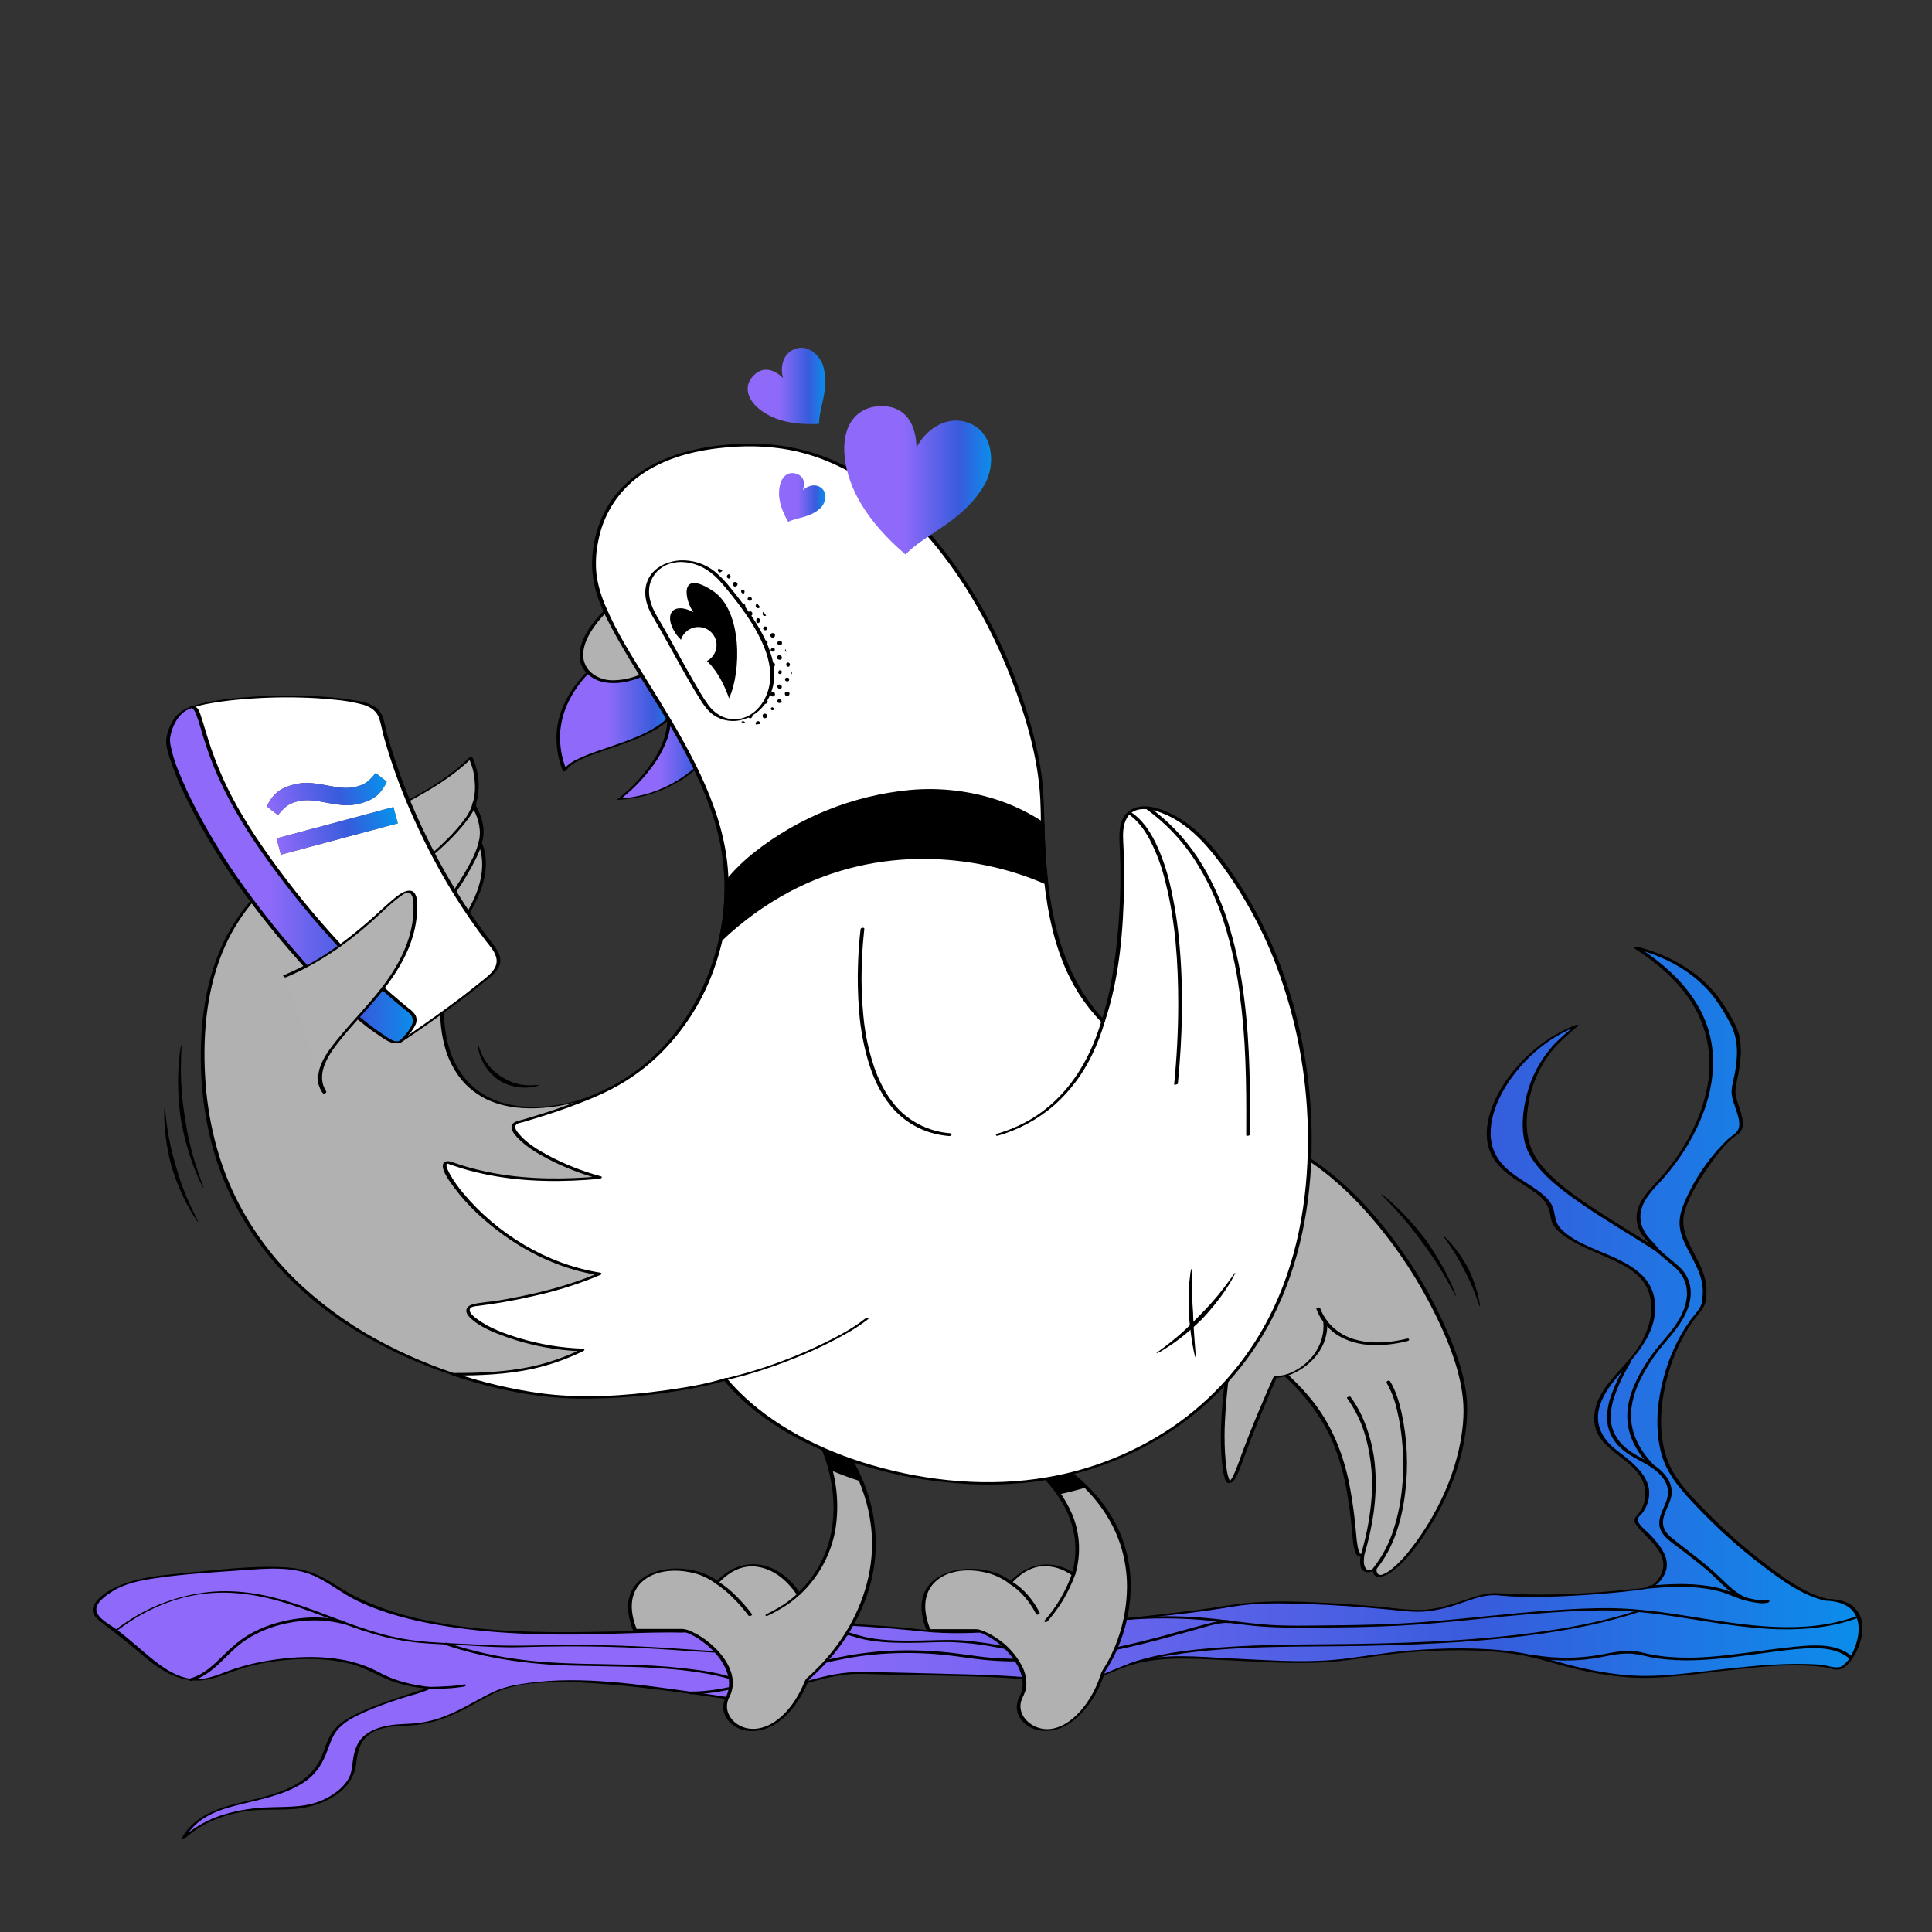 <svg width="1000" height="1000" viewBox="0 0 1000 1000" fill="none" xmlns="http://www.w3.org/2000/svg">
<rect x="0" y="0" width="1000" height="1000" fill="#333333" stroke="none"/>
<path d="M945.252 828.031C923.881 823.335 881.136 785.023 866.54 764.562C851.944 744.101 859.247 702.015 879.572 678.576C880.447 677.659 881.121 676.569 881.551 675.376C881.981 674.184 882.158 672.915 882.07 671.65V671.65C884.568 658.107 872.692 647.66 870.181 635.148C867.67 622.637 891.031 591.359 898.329 587.189C905.626 583.018 896.244 569.986 897.287 563.73C898.329 557.474 903.02 541.314 897.287 530.888C891.553 520.461 882.179 499.61 846.732 490.443C919.71 536.534 870.45 599.179 857.94 612.212C845.43 625.245 844.063 633.78 857.94 647.271C830.892 629.53 790.656 609.281 789.393 587.188C787.308 550.696 811.286 535.057 815.978 530.887C795.648 538.185 770.627 562.686 770.627 587.188C770.627 611.689 803.206 612.992 803.467 628.892C803.728 644.791 844.131 649.223 852.466 664.341C860.801 679.459 851.945 696.14 839.435 709.173C826.924 722.205 817.542 739.088 838.392 752.802C859.242 766.517 852.466 780.591 847.254 785.283C842.041 789.975 875.993 805.132 854.847 821.534C829.983 825.543 789.098 827.113 776.362 825.293C762.674 823.338 750.558 835.85 728.274 833.504C705.99 831.158 659.076 827.248 637.965 831.158C616.854 835.067 522.769 844.447 507.649 844.447H482.628C482.628 844.447 399.484 834.673 355.306 844.447H330.286C330.286 844.447 256.395 849.921 207.918 836.236C159.441 822.552 176.903 808.613 127.642 812.132C78.382 815.651 64.048 817.083 53.101 826.858C42.154 836.633 54.014 837.549 71.606 853.577C89.198 869.605 99.103 873.38 116.696 865.956C134.289 858.531 173.123 853.053 195.408 865.956C202.952 870.324 212.383 872.662 222.418 873.722C205.312 879.64 179.77 886.483 172.993 896.355C166.217 906.227 169.866 917.695 148.494 926.557C127.121 935.419 104.708 932.813 94.804 951.58C110.181 937.114 132.335 935.42 148.494 935.941C164.652 936.463 182.163 926.296 183.202 914.828C184.241 903.359 186.026 893.194 211.046 892.672C236.066 892.151 251.838 873.888 267.41 872.345C267.81 872.305 268.178 872.258 268.516 872.205C272.161 871.743 275.584 871.259 278.681 870.807C300.961 867.523 363.517 876.907 378.374 879.253C393.231 881.598 423.333 865.178 446.008 865.964C468.682 866.749 520.235 866.532 545.31 870.26C570.386 873.988 576.582 858.922 603.171 858.14C629.76 857.358 675.497 862.437 695.436 858.923C715.375 855.408 767.535 849.267 799.82 858.923C834.928 869.423 853.771 869.479 879.183 865.96C904.595 862.441 941.741 860.028 949.948 863.58C958.155 867.132 976.92 828.418 945.252 828.031Z" fill="url(#paint0_linear)"/>
<path d="M945.856 827.553C934.541 824.914 924.244 817.327 915.116 810.481C903.893 802.025 893.32 792.738 883.488 782.699C875.495 774.571 866.385 765.638 862.658 754.606C858.281 741.651 859.361 727.088 862.678 714.026C864.741 705.755 867.921 697.803 872.131 690.391C874.134 686.878 876.411 683.53 878.943 680.377C881.261 677.506 883.099 675.243 883.039 671.391L881.47 672.126C881.847 672.185 882.956 672.026 883.034 671.509C884.449 662.217 879.818 654.473 875.709 646.53C872.092 639.536 869.82 633.459 872.356 625.787C874.774 618.47 878.928 611.682 883.256 605.36C887.08 599.773 891.255 594.069 896.283 589.49C897.611 588.281 899.402 587.434 900.579 586.112C902.693 583.748 902.188 580.312 901.523 577.494C900.723 574.127 899.306 570.931 898.575 567.548C897.761 563.773 898.955 560.194 899.65 556.485C901.243 547.983 902.299 538.626 898.252 530.633C896.25 526.639 894.002 522.773 891.521 519.057C881.16 503.684 865.144 494.709 847.5 490.013C847.183 489.928 845.263 490.449 845.823 490.806C859.652 499.652 872.561 510.998 879.533 526.177C884.545 537.306 886.049 549.698 883.845 561.703C880.672 579.837 870.856 597.002 858.592 610.562C854.162 615.458 848.796 620.488 847.385 627.229C846.717 630.699 847.266 634.292 848.938 637.404C850.988 641.429 854.616 643.998 857.038 647.63L858.836 646.911C848.009 639.84 836.833 633.322 826.028 626.214C816.137 619.709 805.979 612.739 798.247 603.658C790.236 594.25 789.148 584.154 790.997 572.127C792.514 562.043 796.592 552.518 802.841 544.461C806.894 539.265 811.821 535.291 816.728 530.997C817.507 530.316 815.929 530.433 815.603 530.554C801.452 535.822 788.884 546.213 780.158 558.46C772.428 569.308 765.33 585.859 772.487 598.7C777.709 608.069 788.073 611.989 796.066 618.417C797.896 619.74 799.421 621.441 800.537 623.405C801.654 625.368 802.336 627.549 802.537 629.798C803.11 634.174 806.187 637.269 809.656 639.727C819.6 646.771 831.848 649.754 842.226 656.067C847.727 659.415 851.843 663.491 853.716 669.836C856.521 679.364 853.178 689.146 848.068 697.244C840.607 709.066 824.955 719.018 825.155 734.524C825.378 751.97 848.588 754.314 851.412 770.611C851.806 773.023 851.658 775.493 850.977 777.84C850.297 780.188 849.101 782.354 847.477 784.181C845.566 786.354 845.365 787.257 847.243 789.721C852.46 796.565 863.834 803.609 860.264 813.742C859.2 816.762 856.481 820.416 853.359 821.322C849.662 822.394 845.266 822.442 841.442 822.861C832.779 823.809 824.082 824.465 815.38 824.919C801.95 825.554 788.494 825.459 775.074 824.635C769.811 824.342 764.705 825.933 759.788 827.614C751.552 830.426 743.459 833.239 734.64 833.309C727.373 833.365 719.978 832.11 712.737 831.49C705.246 830.845 697.746 830.304 690.238 829.867C675.323 829.015 660.182 828.324 645.279 829.733C636.631 830.552 628.028 832.302 619.402 833.388C594.204 836.564 568.916 839.117 543.624 841.407C523.563 843.222 503.305 844.989 483.139 843.964C478.713 843.74 472.471 842.853 467.517 842.421C455.312 841.355 443.085 840.575 430.836 840.081C415.797 839.494 400.712 839.355 385.681 840.224C378.904 840.616 372.131 841.209 365.412 842.189C361.161 842.808 357.046 843.964 352.755 843.964C306.764 843.964 260.278 848.27 215.019 837.45C200.215 833.911 186.232 828.549 173.465 820.241C165.587 815.114 158.161 811.973 148.648 811.315C131.558 810.132 113.933 812.496 96.914 814.074C86.401 815.05 75.47 815.935 65.403 819.341C59.622 821.29 50.889 825.408 48.399 831.442C46.743 835.452 50.597 838.257 53.439 840.421C60.659 845.917 67.645 851.424 74.541 857.336C85.593 866.813 97.164 872.88 111.742 868.262C118.385 866.158 124.609 863.398 131.45 861.847C139.664 859.99 148.041 858.946 156.459 858.729C164.976 858.385 173.499 859.24 181.778 861.269C189.816 863.367 196.534 868.094 204.368 870.655C208.526 871.985 212.787 872.969 217.108 873.598C218.159 873.649 219.204 873.791 220.232 874.02C220.931 874.285 220.964 873.776 219.773 874.167C217.222 875.005 214.678 875.858 212.126 876.695C204.243 879.284 196.315 881.853 188.71 885.188C183.415 887.514 177.689 890.192 173.658 894.471C170.174 898.168 168.789 903.12 167.043 907.76C160.619 924.837 142.389 928.771 126.328 932.595C113.452 935.661 100.671 939.39 93.844 951.718C93.544 952.266 95.359 951.878 95.565 951.69C103.992 943.992 114.458 939.644 125.632 937.729C134.524 936.204 143.256 936.982 152.161 936.342C165.639 935.376 182.734 927.888 184.339 912.871C184.901 907.616 185.982 902.139 190.181 898.514C197.359 892.319 207.811 893.841 216.511 892.719C224.451 891.698 231.971 888.863 239.106 885.319C246.712 881.539 253.957 876.469 262.109 873.906C269.126 871.701 277.424 871.049 284.788 870.714C291.785 870.479 298.789 870.626 305.769 871.153C321.804 872.172 337.786 874.072 353.704 876.215C359.713 877.025 365.715 877.882 371.712 878.786C376.439 879.5 380.877 880.244 385.679 879.648C403.342 877.449 419.624 868.89 437.374 866.827C444.725 865.973 452.26 866.642 459.647 866.782C468.42 866.948 477.195 867.082 485.968 867.282C503.367 867.67 520.861 868.031 538.178 869.906C545.708 870.721 552.964 872.004 560.523 870.614C567.262 869.377 573.391 866.409 579.681 863.828C596.79 856.81 615.127 858.432 633.202 859.223C651.086 860.004 669.182 861.521 687.076 860.311C700.92 859.373 714.616 856.39 728.487 855.303C747.294 853.828 766.516 853.39 785.21 856.302C794.872 857.809 804.084 860.993 813.555 863.325C823.064 865.755 832.761 867.375 842.543 868.168C858.749 869.341 874.486 866.779 890.533 864.996C907.931 863.062 926.694 860.634 944.184 862.879C947.101 863.253 950 864.94 952.901 863.84C955.998 862.666 958.244 859.568 959.851 856.833C963.947 849.851 966.537 838.911 960.175 832.405C956.418 828.564 950.783 827.678 945.654 827.539C944.997 827.521 943.58 828.482 944.872 828.517C951.144 828.688 958.01 830.447 960.779 836.693C962.725 841.09 962.178 846.233 960.779 850.696C959.501 854.765 957.326 859.376 953.9 862.086C951.047 864.348 945.615 861.864 942.145 861.613C925.593 860.414 908.62 862.124 892.17 863.911C874.756 865.798 857.728 868.636 840.153 866.908C830.088 865.826 820.126 863.932 810.366 861.245C801.54 858.9 793.003 856.234 783.928 854.984C766.072 852.523 747.823 852.898 729.894 854.275C716.127 855.332 702.561 858.194 688.84 859.262C671.755 860.592 654.419 859.162 637.341 858.392C620.877 857.649 602.917 855.487 586.892 860.302C580.307 862.281 574.216 865.481 567.749 867.768C558.857 870.911 550.526 870.257 541.352 869.172C524.974 867.237 508.389 866.837 491.916 866.425C476.367 866.035 460.786 865.553 445.233 865.439C427.817 865.312 411.307 872.746 394.697 876.964C388.44 878.725 381.882 879.153 375.449 878.22C369.924 877.37 364.392 876.564 358.855 875.802C330.764 871.918 301.531 867.252 273.232 871.132C266.302 872.082 260.362 873.217 254.04 876.327C246.447 880.063 239.296 884.642 231.427 887.825C226.748 889.766 221.839 891.097 216.821 891.784C211.725 892.435 206.581 892.17 201.5 893.05C196.458 893.924 191.122 895.594 187.494 899.403C184.297 902.757 183.165 907.245 182.593 911.717C182.149 915.194 181.923 918.236 179.979 921.315C177.434 925.344 173.421 928.378 169.271 930.595C159.517 935.806 149.775 935.057 139.182 935.466C131.184 935.677 123.251 936.953 115.591 939.263C107.605 941.708 100.253 945.876 94.054 951.473L95.775 951.445C102.017 940.176 113.52 936.564 125.313 933.727C136.104 931.13 147.493 928.823 156.975 922.744C163.705 918.429 167.166 912.529 169.805 905.192C171.13 901.512 172.494 897.708 175.167 894.763C178.778 890.785 184.059 888.268 188.884 886.113C194.738 883.5 200.809 881.383 206.883 879.344C212.078 877.6 218.1 876.41 223.012 873.948C223.374 873.769 223.601 873.308 223.033 873.249C214.18 872.25 205.334 870.402 197.403 866.199C191.619 863.018 185.391 860.721 178.927 859.386C165.631 856.765 151.652 857.35 138.348 859.613C132.598 860.555 126.929 861.936 121.39 863.745C114.585 866.014 108.185 869.418 100.793 869.106C92.89 868.774 85.994 864.372 79.969 859.614C73.076 854.167 66.786 848.109 59.661 842.928C56.75 840.813 49.998 837.396 49.87 833.157C49.748 829.261 54.944 825.802 57.898 823.882C64.585 819.536 72.733 818.016 80.492 816.867C95.391 814.663 110.511 813.819 125.522 812.75C137.658 811.887 151.389 810.529 162.813 815.756C170.62 819.328 177.322 824.972 185.112 828.671C198.423 834.991 212.978 838.705 227.459 841.169C254.283 845.733 281.801 846.507 308.958 845.859C321.752 845.553 334.416 844.947 347.223 844.947C349.887 844.947 352.654 845.166 355.306 844.9C361.455 844.281 367.558 842.701 373.745 842.078C387.381 840.82 401.078 840.342 414.768 840.647C435.881 840.937 457.008 842.293 478.011 844.489C491.29 845.878 505.013 845.314 518.325 844.396C539.605 842.928 560.844 840.772 582.054 838.541C600.661 836.583 619.37 834.774 637.823 831.628C650.511 829.464 663.633 829.796 676.449 830.24C690.717 830.733 704.967 831.786 719.178 833.131C725.496 833.731 731.779 834.63 738.137 834.075C744.211 833.401 750.18 831.992 755.913 829.878C762.407 827.649 768.767 825.064 775.765 825.771C780.12 826.21 784.448 826.458 788.828 826.515C802.598 826.693 816.403 825.991 830.123 824.853C837.225 824.264 844.321 823.537 851.376 822.513C856.02 821.839 859.03 819.601 861.346 815.319C865.773 807.143 859.02 799.467 853.596 793.868C852.076 792.299 847.593 788.972 847.696 786.46C847.748 785.2 849.24 784.233 849.987 783.263C851.081 781.842 851.953 780.263 852.572 778.58C857.276 765.74 845.478 757.355 836.698 750.591C830.859 746.095 826.448 739.753 827.167 732.102C827.784 725.531 831.519 719.584 835.559 714.557C844.968 702.846 857.496 691.793 856.658 675.294C856.026 662.867 847.435 656.645 837.196 651.67C827.782 647.096 816.152 643.948 808.446 636.566C804.938 633.207 805.21 630.282 804.082 626.004C803.137 622.423 800.405 619.688 797.587 617.461C790.015 611.483 780.403 607.68 775.065 599.229C767.39 587.08 773.547 570.905 780.8 560.094C789.299 547.422 801.975 536.56 816.352 531.218L815.228 530.774C811.171 534.32 807.005 537.579 803.427 541.651C797.017 548.924 792.461 557.64 790.149 567.056C787.629 577.397 786.608 589.503 792.419 598.891C798.553 608.801 808.582 616.177 817.996 622.718C830.68 631.538 844.121 639.187 857.049 647.629C857.448 647.889 859.284 647.559 858.847 646.91C856.449 643.313 852.904 640.915 850.874 636.885C849.059 633.543 848.589 629.634 849.559 625.957C851.33 619.603 856.407 614.966 860.662 610.219C865.904 604.328 870.529 597.917 874.466 591.085C885.401 572.226 891.038 549.419 882.683 528.458C876.071 511.872 862.383 499.511 847.639 490.08L845.962 490.873C862.247 495.209 877.395 503.177 887.665 516.858C890.623 520.94 893.264 525.242 895.566 529.727C899.851 537.736 899.554 546.313 898.045 555.076C897.51 558.182 896.417 561.43 896.267 564.589C896.115 567.77 897.475 570.969 898.42 573.949C899.387 576.994 900.986 580.991 899.894 584.195C899.083 586.577 896.098 588.008 894.299 589.705C884.633 599.059 876.957 610.27 871.732 622.665C868.735 629.815 868.421 635.274 871.571 642.475C875.755 652.04 882.808 660.734 881.125 671.786L882.689 671.171C882.25 671.102 881.11 671.306 881.12 671.906C881.197 676.694 877.608 679.663 874.995 683.251C873.055 685.927 871.282 688.721 869.687 691.617C866.055 698.212 863.222 705.217 861.248 712.483C857.681 725.496 856.334 740.013 860.122 753.139C863.319 764.23 871.549 772.849 879.35 780.996C889.296 791.394 900.024 801.014 911.44 809.772C921.241 817.28 932.405 825.65 944.662 828.509C945.189 828.633 946.9 827.797 945.856 827.553Z" fill="black"/>
<path d="M853.627 822.187C863.291 821.357 873.072 820.836 882.712 822.221C885.401 822.593 888.06 823.152 890.67 823.896C893.357 824.678 895.89 825.82 898.509 826.794C902.322 828.315 906.327 829.303 910.409 829.732C911.986 829.949 913.59 829.873 915.139 829.508C916.312 829.139 915.958 827.746 914.767 828.121C914.543 828.211 914.303 828.256 914.061 828.253C913.196 828.34 912.326 828.357 911.458 828.302C907.317 827.923 903.254 826.934 899.401 825.369C896.856 824.414 894.388 823.315 891.772 822.552C889.338 821.851 886.862 821.304 884.359 820.915C879.227 820.15 874.04 819.81 868.852 819.897C863.817 819.937 858.795 820.283 853.781 820.713C852.676 820.808 852.314 822.301 853.627 822.189V822.187Z" fill="black"/>
<path d="M220.843 874.304C224.375 874.304 227.91 874.163 231.433 873.93C234.41 873.792 237.375 873.458 240.308 872.931C240.616 872.869 241.241 872.554 241.133 872.15C241.017 871.72 240.321 871.826 240.027 871.885C237.266 872.367 234.476 872.668 231.676 872.784C228.313 873.006 224.943 873.136 221.573 873.14C221.173 873.14 220.496 873.265 220.303 873.682C220.12 874.073 220.458 874.304 220.841 874.304H220.843Z" fill="black"/>
<path d="M584.858 838.332C597.069 837.433 609.331 837.463 621.538 838.421C630.394 839.149 639.18 840.471 648.014 841.426C658.647 842.576 669.265 842.472 679.949 842.444C694.736 842.403 709.523 842.211 724.283 841.444C748.062 840.208 771.709 837.028 795.447 835.187C806.599 834.32 817.784 833.588 828.973 833.505C842.329 833.405 855.556 834.952 868.737 836.975C896.165 841.186 924.486 846.986 952.036 840.333C955.242 839.552 958.404 838.601 961.509 837.484C962.775 837.031 961.628 836.329 960.736 836.647C933.281 846.455 903.645 841.244 875.692 836.801C862.015 834.628 848.26 832.587 834.386 832.386C823.915 832.234 813.43 832.822 802.988 833.54C780.119 835.114 757.374 838.088 734.515 839.721C719.563 840.788 704.572 841.148 689.587 841.266C677.66 841.366 665.629 841.784 653.732 840.779C645.198 840.058 636.727 838.74 628.212 837.847C617.247 836.69 606.216 836.301 595.197 836.683C591.832 836.802 588.47 836.988 585.106 837.223C584.138 837.29 583.517 838.422 584.854 838.334L584.858 838.332Z" fill="black"/>
<path d="M847.311 833.654C830.693 839.049 813.448 842.374 796.164 844.767C777.625 847.333 758.941 848.799 740.253 849.708C722.254 850.584 704.233 850.923 686.214 851.06C669.852 851.183 653.509 851.286 637.172 852.345C621.126 853.384 604.627 854.818 589.155 859.449C587.623 859.908 586.105 860.411 584.603 860.957C584.31 861.064 583.853 861.391 584.088 861.734C584.323 862.078 585.087 861.858 585.366 861.754C592.226 859.4 599.291 857.693 606.469 856.659C614.924 855.288 623.454 854.406 631.995 853.761C648.435 852.515 664.901 852.284 681.379 852.184C699.163 852.077 716.947 851.799 734.711 851.026C753.301 850.217 771.887 848.905 790.353 846.573C807.681 844.384 824.996 841.345 841.773 836.416C843.714 835.847 845.645 835.247 847.567 834.618C848.692 834.252 848.467 833.272 847.308 833.648L847.311 833.654Z" fill="black"/>
<path d="M793.607 858.064C803.793 859.787 814.184 859.929 824.414 858.482C830.77 857.523 837.202 855.613 843.677 855.896C848.384 856.095 852.932 857.663 857.582 858.339C864.178 859.246 870.841 859.574 877.495 859.319C891.337 858.892 905.025 856.587 918.741 854.859C925.673 853.986 932.718 853.043 939.722 853.097C946.074 853.147 952.519 854.361 957.438 858.642C958.062 859.186 959.758 858.269 958.93 857.548C950.159 849.914 937.177 851.482 926.504 852.602C912.568 854.065 898.748 856.553 884.763 857.57C877.804 858.137 870.811 858.152 863.85 857.614C860.418 857.325 857.006 856.843 853.628 856.169C851.411 855.723 849.232 855.077 846.991 854.766C840.633 853.882 834.338 855.413 828.108 856.526C816.923 858.489 805.487 858.547 794.283 856.696C793.354 856.548 792.313 857.859 793.605 858.064H793.607Z" fill="black"/>
<path d="M904.47 827.145C898.974 825.102 894.839 820.926 890.745 816.901C885.893 812.312 880.785 808.002 875.446 803.992C872.604 801.768 869.762 799.543 866.92 797.317C864.581 795.484 862.025 793.442 861.117 790.481C859.471 785.086 863.855 779.897 864.991 774.832C866.234 769.291 863.293 764.251 859.212 760.704C854.63 756.722 848.807 754.675 843.852 751.25C838.657 747.659 834.637 742.42 833.876 736.028C833.515 731.742 834.054 727.428 835.458 723.363C837.624 716.926 840.541 710.767 844.15 705.013C844.657 704.162 842.706 704.251 842.329 704.885C839.109 710.108 836.401 715.632 834.245 721.377C832.725 725.317 831.893 729.488 831.785 733.709C831.793 736.648 832.412 739.553 833.603 742.239C834.794 744.925 836.531 747.333 838.704 749.311C842.978 753.386 848.423 755.606 853.406 758.631C858.244 761.569 863.411 766.324 863.362 772.461C863.317 778.128 858.837 782.727 858.825 788.381C858.812 794.631 865.344 798.286 869.67 801.676C875.93 806.58 882.377 811.268 888.076 816.833C892.672 821.322 897.168 826.025 903.32 828.317C904.03 828.581 905.576 827.558 904.468 827.145H904.47Z" fill="black"/>
<path d="M856.141 758.419C849.785 751.924 844.891 743.931 844.277 734.687C843.756 726.864 846.324 719.2 849.912 712.348C851.722 708.942 853.732 705.646 855.932 702.479C858.806 698.293 862.24 694.548 865.445 690.621C871.234 683.527 876.747 674.613 874.682 665.051C873.838 661.408 871.883 658.118 869.087 655.636C865.596 652.355 861.694 649.541 858.197 646.261C857.697 645.796 855.885 646.528 856.405 647.017C859.602 650.014 863.099 652.654 866.374 655.557C868.982 657.657 870.989 660.409 872.193 663.534C875.467 673.126 870.066 682.595 864.212 689.885C861.131 693.72 857.779 697.339 854.906 701.339C852.529 704.645 850.37 708.102 848.443 711.69C844.922 718.254 842.281 725.472 842.277 733.004C842.271 743.176 847.39 752.067 854.349 759.175C854.821 759.657 856.647 758.94 856.142 758.419H856.141Z" fill="black"/>
<path d="M357.195 876.935C371.971 876.909 386.177 872.631 400.157 868.286C416.932 863.072 433.748 858.271 451.292 856.496C462.617 855.381 474.02 855.297 485.361 856.245C491.907 856.777 498.368 857.782 504.874 858.631C510.911 859.406 516.988 859.837 523.074 859.922C546.316 860.296 569.424 856.325 591.912 850.746C600.68 848.571 609.37 846.107 618.074 843.69C623.175 842.274 628.518 840.418 633.835 840.041C634.428 839.972 635.027 839.993 635.614 840.101C636.548 840.283 637.573 838.973 636.29 838.725C634.627 838.527 632.943 838.628 631.316 839.024C628.684 839.489 626.089 840.15 623.506 840.83C615.627 842.902 607.813 845.214 599.938 847.303C577.992 853.127 555.567 857.695 532.814 858.458C526.518 858.682 520.214 858.566 513.931 858.111C507.483 857.632 501.132 856.528 494.719 855.751C483.03 854.296 471.235 853.874 459.472 854.488C441.177 855.509 423.478 859.699 406.02 865.065C391.904 869.404 377.72 874.365 362.873 875.363C361.04 875.486 359.204 875.549 357.364 875.55C356.274 875.55 355.874 876.936 357.185 876.934L357.195 876.935Z" fill="black"/>
<path d="M409.412 840.685C417.668 841.241 425.855 842.571 433.862 844.659C438.399 845.937 442.808 847.627 447.433 848.587C455.413 850.242 463.695 850.358 471.811 850.331C478.934 850.307 486.071 849.764 493.192 849.982C500.722 850.302 508.218 851.186 515.617 852.628C523.004 853.98 530.324 855.683 537.725 856.959C543.186 857.901 548.955 858.802 554.481 857.878C554.805 857.824 555.549 857.635 555.572 857.2C555.595 856.766 555.054 856.695 554.728 856.749C549.739 857.584 544.538 856.814 539.601 855.986C533.093 854.896 526.653 853.431 520.176 852.176C513.153 850.742 506.054 849.716 498.913 849.102C491.404 848.533 483.91 849.038 476.395 849.147C467.645 849.275 458.693 849.342 450.049 847.774C445.367 846.925 440.928 845.31 436.381 843.956C427.855 841.419 418.99 840.303 410.15 839.536C409.372 839.469 408.114 840.572 409.414 840.685H409.412Z" fill="black"/>
<path d="M60.731 844.005C73.246 834.281 87.973 827.452 103.717 825.17C119.503 822.883 135.066 825.564 150.107 830.428C164.656 835.132 178.663 841.397 193.347 845.695C201.105 847.986 209.065 849.53 217.117 850.306C225.709 851.119 234.35 851.229 242.962 851.762C251.805 852.31 260.602 852.837 269.465 852.561C277.595 852.308 285.728 852.17 293.863 852.148C307.005 852.122 320.141 852.436 333.272 853.09C351.316 853.978 369.378 855.915 387.457 855.837C403.122 855.773 418.676 853.216 433.537 848.263C435.747 847.53 437.941 846.759 440.121 845.948C441.411 845.47 440.187 845.316 439.473 845.581C424.111 851.434 407.869 854.644 391.435 855.073C373.564 855.413 355.682 853.475 337.853 852.527C324.885 851.841 311.905 851.471 298.915 851.417C282.16 851.368 265.445 852.366 248.709 851.317C239.582 850.745 230.426 850.552 221.307 849.83C213.025 849.193 204.825 847.754 196.821 845.533C181.735 841.32 167.418 834.858 152.549 830.002C138.219 825.321 123.454 822.498 108.343 824.007C94.047 825.503 80.279 830.235 68.085 837.847C64.945 839.802 61.91 841.922 58.994 844.197C58.636 844.475 60.372 844.297 60.731 844.015V844.005Z" fill="black"/>
<path d="M99.14 870.022C110.509 866.842 116.924 856.122 126.137 849.599C135.451 843.004 147.018 839.607 158.327 838.858C164.626 838.398 170.958 838.928 177.092 840.429C178.077 840.677 179.006 839.28 177.744 838.962C166.687 836.174 154.754 836.824 143.82 839.862C138.341 841.347 133.088 843.565 128.202 846.456C123.253 849.433 119.16 853.304 115.056 857.327C110.326 861.965 105.315 866.786 98.766 868.618C97.574 868.95 97.941 870.349 99.14 870.017V870.022Z" fill="black"/>
<path d="M229.916 851.208C251.274 858.52 273.924 861.544 296.426 862.136C316.043 862.652 335.7 862.357 355.22 864.734C365.739 866.014 376.339 867.975 386.192 871.977C386.723 872.193 388.49 871.395 387.742 871.094C379.104 867.774 370.097 865.511 360.917 864.353C350.91 862.988 340.839 862.148 330.744 861.835C310.514 861.046 290.262 861.674 270.136 859.082C256.986 857.47 244.032 854.536 231.471 850.324C231.242 850.26 231.003 850.245 230.769 850.28C230.534 850.314 230.309 850.397 230.109 850.524C229.909 850.655 229.47 851.055 229.921 851.21L229.916 851.208Z" fill="black"/>
<path d="M320.436 413.608C340.1 412.738 359.679 402.426 372.123 384.069C363.131 346.775 345.128 362.817 345.974 368.127C349.69 391.451 320.436 413.608 320.436 413.608Z" fill="url(#paint1_linear)"/>
<path d="M320.035 413.997C335.779 413.18 350.754 406.905 362.406 396.243C365.452 393.452 368.243 390.392 370.745 387.1C371.379 386.267 371.995 385.42 372.593 384.56C372.946 384.053 373.084 383.987 372.948 383.387C372.806 382.756 372.633 382.129 372.466 381.506C371.917 379.447 371.297 377.406 370.574 375.401C368.787 370.447 366.296 364.937 361.897 361.757C356.952 358.183 349.992 359.733 346.423 364.539C345.803 365.32 345.355 366.223 345.11 367.191C345.028 367.57 345.004 367.959 345.04 368.345C345.237 369.943 345.345 371.549 345.364 373.158C345.215 379.807 342.666 386.185 339.288 391.82C334.195 400.082 327.675 407.364 320.033 413.325C319.799 413.511 319.916 413.421 319.719 413.57C318.969 414.139 320.809 413.905 321.151 413.646C327.061 409.077 332.338 403.738 336.842 397.769C340.659 392.977 343.629 387.565 345.625 381.766C346.575 378.87 347.112 375.854 347.219 372.807C347.257 371.259 347.167 369.71 346.951 368.177C346.874 367.758 346.87 367.328 346.939 366.907C347.498 364.904 348.765 363.174 350.503 362.041C351.471 361.307 352.603 360.823 353.8 360.632C354.997 360.441 356.223 360.548 357.369 360.944C361.37 362.27 364.113 366.138 366.004 369.699C367.613 372.815 368.913 376.083 369.885 379.455C370.182 380.437 370.459 381.424 370.717 382.417C370.894 382.892 371.019 383.385 371.091 383.888C370.997 384.571 370.681 385.203 370.192 385.687C368.972 387.396 367.673 389.045 366.295 390.635C356.075 402.578 341.907 410.419 326.392 412.719C324.55 412.974 322.696 413.131 320.838 413.219C320.319 413.243 318.811 414.055 320.035 413.997Z" fill="black"/>
<path d="M324.731 333.755C312.367 338.41 278.188 363.391 292.266 398.715C300.611 385.395 358.612 384.543 351.32 352.816C344.534 337.173 324.731 333.755 324.731 333.755Z" fill="url(#paint2_linear)"/>
<path d="M324.375 333.415C316.605 336.366 309.526 341.899 303.73 347.762C295.865 355.72 289.727 365.806 288.312 377.086C287.465 384.518 288.503 392.044 291.33 398.965C291.556 399.537 292.887 399.078 293.12 398.711C294.498 396.55 296.772 395.124 298.983 393.947C302.125 392.356 305.377 390.995 308.713 389.872C316.631 387.026 324.725 384.617 332.411 381.143C339.155 378.094 346.38 374.075 350.273 367.491C352.073 364.438 352.977 360.937 352.88 357.391C352.916 355.117 352.416 352.868 351.421 350.825C350.118 348.362 348.456 346.108 346.491 344.137C340.769 338.602 333.564 334.859 325.758 333.368C325.609 333.339 325.46 333.306 325.309 333.28C324.768 333.183 323.132 334.054 324.153 334.229C330.752 335.46 336.945 338.31 342.182 342.524C346.17 345.755 350.158 350.286 350.835 355.543C351.347 359.16 350.8 362.849 349.263 366.161C346.04 372.904 339.018 377.063 332.513 380.09C324.979 383.592 317.013 386.01 309.194 388.767C305.793 389.914 302.459 391.254 299.21 392.782C296.661 393.894 294.343 395.476 292.376 397.447C292.015 397.842 291.689 398.268 291.401 398.719L293.191 398.464C290.679 392.326 289.571 385.7 289.946 379.074C290.38 373.398 291.918 367.862 294.474 362.78C299.045 353.56 306.431 345.792 314.762 339.88C317.949 337.523 321.419 335.579 325.09 334.093C325.345 333.997 325.821 333.723 325.601 333.401C325.382 333.079 324.619 333.322 324.375 333.415Z" fill="black"/>
<path d="M315.129 314.692C308.846 320.243 294.521 336.896 304.071 347.494C313.621 358.092 332.218 350.017 336.491 347.494C337.712 346.773 342.013 343.915 339.874 339.879C332.595 326.148 315.129 314.692 315.129 314.692Z" fill="#B2B2B2"/>
<path d="M314.508 314.249C311.61 316.839 308.988 319.724 306.684 322.858C303.936 326.372 301.866 330.372 300.583 334.65C299.506 338.664 299.716 342.968 302.101 346.484C303.412 348.299 305.074 349.83 306.988 350.985C308.902 352.14 311.028 352.895 313.24 353.207C320.754 354.464 329.033 352.143 335.72 348.71C338.429 347.321 341.716 344.953 341.377 341.495C341.153 339.227 339.306 336.918 338.045 335.112C336.514 332.933 334.84 330.859 333.036 328.902C327.931 323.291 322.155 318.334 315.841 314.144C315.134 313.68 313.516 314.653 314.411 315.241C319.06 318.352 323.423 321.874 327.447 325.765C331.006 329.078 334.186 332.778 336.929 336.796C338.129 338.601 340.058 340.982 339.357 343.285C338.749 344.816 337.623 346.083 336.177 346.863C333.925 348.184 331.53 349.242 329.039 350.017C325.3 351.347 321.37 352.056 317.403 352.115C313.198 352.237 309.096 350.789 305.891 348.052C304.377 346.684 303.225 344.96 302.54 343.034C301.854 341.108 301.656 339.042 301.962 337.02C302.579 332.329 305.015 327.956 307.719 324.163C310.051 320.86 312.745 317.83 315.751 315.131C316.694 314.297 315.225 313.613 314.508 314.249Z" fill="black"/>
<path d="M452.342 798.981C452.342 827.731 436.811 852.766 417.803 869.297C416.608 872.459 415.121 875.503 413.359 878.389C394.909 908.732 369.206 892.032 376.618 878.389C384.03 864.746 366.476 847.219 353.615 843.704H328.669C315.608 810.971 354.591 806.101 371.159 819.157C385.415 803.671 403.327 809.856 413.359 825.112C434.231 805.534 434.709 779.831 429.927 761.01C427.327 750.763 423.162 742.557 419.885 738.494C419.885 738.494 425.085 740.884 432.497 743.603C437.869 750.771 442.336 758.574 445.797 766.836C450.074 777.016 452.299 787.94 452.342 798.981V798.981Z" fill="#B1B1B1"/>
<path d="M451.379 799.092C451.331 817.769 444.653 835.734 433.787 850.798C431.164 854.433 428.314 857.899 425.253 861.175C423.733 862.802 422.164 864.384 420.547 865.919C419.836 866.592 419.117 867.256 418.391 867.91C417.568 868.505 416.921 869.31 416.517 870.242C413.198 878.591 407.639 887.18 399.78 891.91C395.145 894.698 389.412 895.869 384.26 893.802C380.382 892.251 377.087 888.951 376.401 884.723C376.084 882.656 376.427 880.541 377.382 878.679C378.945 875.775 379.585 872.463 379.216 869.185C378.319 861.847 373.164 855.373 367.702 850.731C364.914 848.324 361.811 846.308 358.479 844.738C356.896 843.847 355.144 843.298 353.335 843.127H329.037L329.635 843.444C327.685 838.508 326.347 833.044 327.343 827.734C328.062 823.828 330.182 820.318 333.305 817.862C339.874 812.69 349.411 812.172 357.301 813.817C362.003 814.713 366.439 816.671 370.269 819.54C370.531 819.694 370.836 819.758 371.138 819.722C371.439 819.686 371.721 819.552 371.939 819.341C376.422 814.531 382.254 810.798 389.015 810.747C395.02 810.7 400.711 813.382 405.222 817.212C408.015 819.621 410.455 822.411 412.47 825.5C412.789 825.979 413.837 825.582 414.14 825.296C423.762 816.32 430.188 804.45 432.442 791.489C434.253 779.932 433.359 768.112 429.831 756.958C427.827 750.391 425.103 743.532 420.778 738.112L419.126 738.979C421.411 740.028 423.742 740.985 426.077 741.918C427.14 742.344 428.208 742.761 429.283 743.169C429.962 743.376 430.628 743.626 431.275 743.918C431.949 744.41 432.505 745.046 432.903 745.778C434.511 748.036 436.041 750.347 437.493 752.711C443.045 761.633 447.081 771.412 449.437 781.652C450.708 787.38 451.359 793.228 451.377 799.095C451.377 799.935 453.308 799.545 453.306 798.872C453.248 788.12 451.152 777.476 447.129 767.504C445.214 762.745 442.944 758.138 440.337 753.72C438.953 751.36 437.485 749.052 435.933 746.797C435.236 745.602 434.432 744.472 433.532 743.421C432.669 742.571 430.893 742.246 429.746 741.804C426.683 740.618 423.627 739.387 420.641 738.02C420.227 737.83 418.435 738.193 418.989 738.887C422.716 743.558 425.165 749.321 427.076 754.931C428.99 760.527 430.293 766.313 430.961 772.189C432.27 783.797 430.905 795.817 425.99 806.49C422.742 813.437 418.191 819.695 412.583 824.926L414.252 824.727C410.456 819.01 405.243 813.972 398.796 811.383C395.904 810.204 392.808 809.609 389.685 809.632C386.562 809.654 383.475 810.295 380.6 811.515C376.712 813.263 373.231 815.804 370.382 818.974L372.051 818.775C364.864 813.161 354.982 811.119 346.028 812.096C337.574 813.018 328.685 817.212 325.94 825.858C324.048 831.821 325.474 838.306 327.708 843.966C327.765 844.072 327.852 844.158 327.958 844.215C328.065 844.271 328.186 844.295 328.306 844.282H350.932C351.942 844.201 352.959 844.282 353.943 844.522C357.412 845.701 360.667 847.434 363.583 849.652C369.717 854.16 375.57 860.731 377.088 868.403C377.776 871.877 377.246 875.483 375.586 878.612C374.617 880.471 374.207 882.571 374.404 884.658C374.845 888.949 377.99 892.504 381.766 894.341C386.548 896.664 392.127 896.394 396.999 894.516C404.525 891.615 410.166 885.155 414.263 878.429C415.66 876.134 416.888 873.74 417.936 871.265C418.28 870.22 418.878 869.277 419.677 868.519C420.54 867.745 421.394 866.958 422.237 866.157C425.397 863.147 428.377 859.955 431.163 856.597C443.001 842.328 451.25 824.83 452.969 806.253C453.197 803.8 453.304 801.339 453.31 798.876C453.311 798.031 451.38 798.418 451.379 799.092Z" fill="black"/>
<path d="M584.296 821.118C584.296 839.929 577.183 856.42 571.066 865.194C569.738 869.833 567.787 874.272 565.268 878.388C546.817 908.731 521.114 892.031 528.526 878.388C535.938 864.745 518.394 847.219 505.523 843.703H480.577C467.516 810.97 506.499 806.101 523.067 819.156C533.468 807.864 545.811 808.102 555.624 814.974C560.525 798.582 555.704 784.302 548.172 773.457C541.039 763.18 531.475 756 525.468 753.063C525.468 753.063 531.186 753.023 539.056 752.366C547.561 757.129 555.394 763.003 562.349 769.833C578.807 786.288 584.296 804.597 584.296 821.118Z" fill="#B1B1B1"/>
<path d="M583.333 821.376C583.277 830.446 581.713 839.442 578.704 847.999C577.461 851.583 575.966 855.075 574.231 858.448C573.49 859.881 572.7 861.287 571.861 862.665C571.49 863.271 571.109 863.868 570.716 864.458C570.223 865.246 569.85 866.103 569.61 867C566.973 875.223 562.273 883.34 555.732 889.078C551.647 892.663 546.447 895.363 540.88 894.961C533.233 894.41 525.563 887.211 529.024 879.173C529.634 877.967 530.173 876.726 530.638 875.456C531.045 874.077 531.251 872.647 531.251 871.21C531.187 868.048 530.379 864.947 528.895 862.155C525.675 856.133 520.935 851.059 515.147 847.435C512.612 845.746 509.854 844.417 506.953 843.488C506.112 843.281 505.245 843.206 504.381 843.266H480.979L481.538 843.443C479.588 838.504 478.241 833.007 479.237 827.691C479.953 823.768 482.063 820.236 485.18 817.746C491.775 812.516 501.29 812.014 509.229 813.718C513.92 814.645 518.342 816.619 522.162 819.494C522.582 819.821 523.621 819.453 523.944 819.107C528.097 814.652 533.425 811.048 539.66 810.642C545.062 810.46 550.368 812.104 554.72 815.309C555.108 815.577 556.429 815.309 556.575 814.811C559.585 804.712 559.067 793.89 555.106 784.125C551.186 774.892 545.132 766.72 537.442 760.279C534.081 757.304 530.362 754.762 526.369 752.711L525.062 753.487C526.557 753.476 528.041 753.423 529.529 753.361C531.107 753.294 532.683 753.212 534.26 753.113C535.241 753.05 536.222 752.981 537.201 752.907C538.204 752.843 539.194 753.149 539.985 753.768C546.338 757.497 552.31 761.839 557.816 766.731C568.276 776.127 576.532 787.921 580.519 801.485C582.395 807.95 583.344 814.647 583.337 821.378C583.337 821.777 585.263 821.478 585.262 820.862C585.27 807.994 581.741 795.371 575.061 784.371C567.335 771.724 555.933 761.751 543.386 754.055C542.39 753.444 541.394 752.842 540.374 752.262C539.555 751.914 538.643 751.844 537.779 752.063C535.757 752.216 533.731 752.341 531.702 752.439C529.761 752.531 527.817 752.611 525.871 752.626C525.678 752.626 524.121 753.185 524.565 753.404C532.386 757.267 539.252 763.537 544.66 770.301C550.781 777.956 555.221 787.094 556.353 796.898C557.021 803.024 556.449 809.221 554.671 815.121L556.527 814.624C551.599 811.037 545.543 809.346 539.469 809.86C532.675 810.583 526.776 814.271 522.188 819.193L523.969 818.806C516.796 813.205 506.89 811.245 497.975 812.24C489.592 813.177 480.594 817.273 477.859 825.889C475.966 831.847 477.382 838.301 479.615 843.954C479.693 844.153 480.006 844.13 480.173 844.13H501.603C502.723 844.058 503.847 844.058 504.968 844.13C505.016 844.137 505.068 844.122 505.116 844.13C504.892 844.094 505.615 844.354 505.779 844.407C506.177 844.54 506.574 844.679 506.967 844.826C508.513 845.419 510.009 846.132 511.444 846.958C517.727 850.456 522.94 855.595 526.526 861.826C528.143 864.63 529.095 867.768 529.309 870.998C529.382 872.606 529.186 874.216 528.729 875.761C528.248 877.057 527.697 878.327 527.079 879.564C526.385 881.256 526.141 883.098 526.369 884.913C526.596 886.727 527.289 888.452 528.38 889.92C529.605 891.525 531.141 892.865 532.898 893.861C534.654 894.857 536.594 895.487 538.6 895.714C552.431 897.592 563.276 884.817 568.687 873.718C569.731 871.576 570.63 869.366 571.377 867.104C571.601 866.168 571.955 865.268 572.428 864.429C572.86 863.786 573.279 863.136 573.685 862.477C575.514 859.478 577.122 856.35 578.496 853.116C581.96 845.062 584.133 836.511 584.934 827.78C585.143 825.477 585.243 823.168 585.251 820.854C585.258 820.467 583.335 820.763 583.333 821.376Z" fill="black"/>
<path d="M370.397 819.639C373.777 821.827 376.89 824.4 379.675 827.307C382.467 830.093 385.056 833.077 387.42 836.234C387.832 836.786 389.69 836.118 389.202 835.464C386.782 832.23 384.126 829.179 381.256 826.336C378.446 823.435 375.312 820.865 371.917 818.676C371.352 818.328 369.586 819.14 370.393 819.639H370.397Z" fill="black"/>
<path d="M522.321 819.699C528.498 823.449 533 829.114 536.313 835.453C536.691 836.177 538.534 835.492 538.079 834.621C534.711 828.178 530.084 822.426 523.813 818.617C523.12 818.196 521.416 819.15 522.318 819.699H522.321Z" fill="black"/>
<path d="M412.593 824.967C409.535 827.866 406.126 830.372 402.446 832.427C400.591 833.516 398.551 834.637 396.773 835.473C396.523 835.59 395.99 835.88 396.253 836.22C396.492 836.53 397.249 836.353 397.522 836.22C399.614 835.239 401.642 834.129 403.631 832.957C407.437 830.834 410.963 828.245 414.128 825.25C414.912 824.472 413.032 824.53 412.593 824.962V824.967Z" fill="black"/>
<path d="M554.66 815.088C551.494 823.85 546.709 831.94 540.554 838.936C540.244 839.302 540.82 839.505 541.083 839.533C541.322 839.547 541.56 839.506 541.78 839.414C541.999 839.322 542.195 839.18 542.352 839C545.279 835.619 547.922 832.004 550.256 828.19C552.749 823.939 554.867 819.479 556.588 814.861C556.838 814.209 554.912 814.434 554.66 815.091V815.088Z" fill="black"/>
<path d="M325.082 557.951C310.33 567.813 293.011 573.14 275.264 573.273C222.247 573.273 218.998 513.922 243.817 469.88C255.383 449.358 248.468 436.632 248.468 436.632C250.807 429.095 248.009 421.788 245.149 417.114C249.048 406.69 245.118 395.065 243.555 392.207C199.896 435.589 104.906 432.602 104.906 546.386C104.906 687.838 251.874 723.299 299.044 723.299C315.051 723.333 331.04 722.205 346.884 719.924L325.082 557.951Z" fill="#B1B1B1"/>
<path d="M324.348 557.934C313.878 564.861 302.093 569.558 289.728 571.736C279.927 573.385 269.488 573.585 259.884 570.722C253.094 568.75 246.957 564.992 242.113 559.841C237.486 554.677 234.128 548.506 232.306 541.817C227.918 526.598 229.697 509.941 234.1 494.942C236.567 486.557 239.937 478.465 244.153 470.808C248.735 462.476 252.329 453.297 251.312 443.612C251.115 441.457 250.624 439.34 249.852 437.318C249.681 437.02 249.54 436.705 249.432 436.378C249.516 435.676 249.688 434.987 249.944 434.328C250.061 433.701 250.153 433.072 250.213 432.436C250.353 430.879 250.319 429.312 250.113 427.763C249.729 424.989 248.911 422.293 247.689 419.774C247.022 418.367 246.126 417.399 246.481 415.816C246.786 414.461 247.207 413.156 247.422 411.776C248.161 406.528 247.723 401.182 246.139 396.125C245.735 394.683 245.192 393.283 244.516 391.947C244.284 391.511 242.922 392.047 242.684 392.285C231.391 403.469 217.258 411.232 203.187 418.348C188.079 425.989 172.609 433.019 158.297 442.123C143.653 451.437 130.445 463.05 121.138 477.83C109.464 496.369 104.799 518.25 104.052 539.926C103.255 563.073 106.443 586.481 114.771 608.159C121.843 626.414 132.34 643.15 145.695 657.467C158.273 670.827 172.752 682.259 188.667 691.396C203.349 699.882 218.886 706.795 235.019 712.022C248.6 716.516 262.545 719.825 276.698 721.911C293.655 724.359 310.688 723.903 327.742 722.453C334.083 721.913 340.402 721.183 346.701 720.262C346.887 720.235 347.896 720.015 347.846 719.665L345.668 703.485L340.463 664.813L334.17 618.062L328.73 577.645L326.931 564.281L326.375 560.148C326.374 559.414 326.275 558.683 326.082 557.974C326.057 557.882 326.044 557.788 326.044 557.692C325.997 557.341 324.051 557.729 324.119 558.208L326.297 574.388L331.502 613.059L337.796 659.81L343.236 700.228L345.034 713.592L345.591 717.725C345.595 718.459 345.693 719.189 345.883 719.898C345.908 719.99 345.921 720.085 345.922 720.181L347.067 719.583C332.227 721.717 317.257 722.828 302.265 722.907C296.733 722.952 291.204 722.686 285.703 722.11C272.403 720.639 259.254 718.023 246.403 714.292C230.586 709.823 215.25 703.798 200.621 696.306C184.561 688.158 169.686 677.863 156.405 665.704C142.237 652.671 130.589 637.143 122.042 619.896C112.461 600.335 107.391 578.855 106.174 557.159C104.879 534.085 107.142 510.032 116.9 488.828C124.425 472.474 136.377 458.931 150.798 448.288C164.452 438.209 179.766 430.72 194.931 423.236C209.132 416.228 223.574 409.203 236.114 399.415C239.025 397.15 241.8 394.716 244.426 392.126L242.595 392.464C244.393 396.187 245.451 400.224 245.711 404.351C246.018 407.448 245.865 410.573 245.256 413.624C245.033 414.682 244.033 416.603 244.302 417.563C244.642 418.778 245.675 420.034 246.188 421.216C247.387 423.903 248.112 426.778 248.332 429.712C248.436 431.284 248.354 432.863 248.087 434.416C247.807 435.235 247.62 436.083 247.532 436.944C247.668 437.376 247.846 437.794 248.063 438.192C248.401 439.117 248.676 440.063 248.886 441.025C250.861 449.909 248.35 459.264 244.371 467.23C242.205 471.567 239.76 475.727 237.78 480.163C235.947 484.265 234.345 488.466 232.981 492.746C228.128 507.994 225.914 524.996 229.937 540.694C231.571 547.47 234.717 553.789 239.139 559.179C243.784 564.593 249.813 568.646 256.582 570.903C265.438 573.931 275.086 574.147 284.309 573.122C296.036 571.777 307.405 568.237 317.822 562.688C320.56 561.239 323.223 559.658 325.819 557.968C326.597 557.459 324.689 557.712 324.348 557.934Z" fill="black"/>
<path d="M637.026 699.528C634.436 715.66 631.568 739.66 633.518 757.2C635.467 774.739 638.586 766.551 643.653 752.519C648.721 738.487 660.031 712.776 660.031 712.776C661.935 712.636 663.826 712.343 665.683 711.9C691.997 735.767 698.016 760.198 701.158 796.168C702.179 807.858 705.251 804.87 705.251 804.87C703.956 813.833 708.199 814.701 711.618 811.884C710.757 818.427 718.571 816.755 728.641 804.74C740.355 790.76 758.46 761.876 758.46 728.949C758.46 696.022 720.451 625.49 673.41 597.433C661.196 636.141 637.026 699.528 637.026 699.528Z" fill="#B1B1B1"/>
<path d="M636.068 699.669C634.216 710.853 632.939 722.125 632.243 733.44C631.928 739.058 631.796 744.693 632.028 750.315C632.144 753.163 632.362 756.007 632.717 758.835C632.916 761.085 633.347 763.308 634.005 765.469C634.304 766.34 634.735 767.42 635.742 767.624C636.257 767.68 636.778 767.605 637.257 767.407C637.737 767.209 638.158 766.894 638.484 766.491C639.349 765.402 640.046 764.19 640.554 762.895C641.494 760.828 642.294 758.697 643.083 756.568C646.333 747.805 649.714 739.124 653.326 730.505C655.831 724.53 658.383 718.574 660.983 712.637L659.635 713.26C661.71 713.121 663.769 712.803 665.788 712.309L664.779 712.258C676.535 722.949 685.943 735.71 691.486 750.665C694.09 757.889 696.031 765.335 697.287 772.911C697.998 776.982 698.569 781.077 699.053 785.181C699.581 789.653 699.841 794.164 700.428 798.624C700.582 800.41 701.005 802.162 701.681 803.822C701.944 804.547 702.458 805.154 703.132 805.532C703.617 805.7 704.139 805.737 704.643 805.639C705.147 805.541 705.617 805.312 706.005 804.975L704.289 805.008C703.948 807.503 703.415 811.932 706.158 813.399C708.18 814.479 710.761 813.282 712.372 811.989L710.657 812.022C710.382 814.322 711.227 816.21 713.785 816.146C717.164 816.063 720.385 813.631 722.841 811.554C729.611 805.834 734.981 798.155 739.701 790.714C751.109 772.727 758.997 751.894 759.404 730.426C759.676 716.098 754.622 701.845 749.009 688.872C741.521 671.755 732.014 655.593 720.688 640.732C709.153 625.496 695.683 611.295 679.789 600.559C677.995 599.348 676.169 598.186 674.309 597.074C673.854 596.801 672.638 596.985 672.453 597.572C666.989 614.872 660.939 631.989 654.792 649.056C649.696 663.207 644.497 677.32 639.195 691.395C638.158 694.154 637.116 696.91 636.068 699.666C635.869 700.185 637.762 699.964 637.982 699.386C641.005 691.459 643.983 683.516 646.917 675.556C653.079 658.926 659.135 642.248 664.949 625.49C668.198 616.129 671.379 606.74 674.364 597.291L672.508 597.789C688.191 607.175 701.58 620.132 713.149 634.178C724.976 648.55 735.069 664.264 743.219 680.996C749.625 694.153 755.385 708.39 757.107 723.033C758.182 732.173 757.051 741.612 755.035 750.545C752.676 760.716 749.036 770.547 744.202 779.803C740.238 787.517 735.56 794.844 730.229 801.686C727.406 805.495 724.144 808.959 720.511 812.007C719.097 813.229 717.492 814.209 715.76 814.908C715.362 815.115 714.915 815.208 714.467 815.175C714.02 815.142 713.591 814.986 713.228 814.723C712.899 814.309 712.668 813.825 712.554 813.309C712.44 812.792 712.444 812.257 712.568 811.743C712.653 811.033 711.093 811.583 710.854 811.775C709.713 812.691 708.348 813.339 707.177 812.095C705.476 810.288 705.901 806.917 706.201 804.726C706.295 804.038 704.717 804.54 704.485 804.76C704.286 804.946 704.495 804.797 704.622 804.751C704.926 804.639 704.83 804.833 704.609 804.637C704.379 804.452 704.172 804.241 703.991 804.008C703.358 802.951 702.94 801.779 702.76 800.559C702.344 798.296 702.062 796.01 701.916 793.714C701.208 785.178 700.046 776.686 698.436 768.273C695.415 753.221 689.844 738.92 680.527 726.618C677.737 722.952 674.709 719.474 671.461 716.207C670.565 715.303 669.655 714.413 668.732 713.537C668.1 712.94 667.133 711.634 666.283 711.425C665.752 711.406 665.224 711.495 664.729 711.686C664.009 711.841 663.281 711.956 662.552 712.057C661.843 712.156 661.131 712.241 660.418 712.291C659.986 712.32 659.272 712.454 659.07 712.913C653.601 725.355 648.205 737.872 643.452 750.605C641.915 754.721 640.546 758.916 638.749 762.93C638.199 764.195 637.516 765.399 636.712 766.52C636.684 766.559 636.393 766.81 636.394 766.811C636.414 766.879 637.061 766.412 636.992 766.685C637.001 766.648 636.892 766.668 636.884 766.623C636.877 766.553 636.553 766.279 636.505 766.213C636.34 765.962 636.204 765.693 636.1 765.41C635.449 763.593 635.024 761.702 634.835 759.78C634.452 757.11 634.201 754.421 634.045 751.728C633.759 746.24 633.759 740.741 634.045 735.253C634.686 723.233 635.999 711.258 637.978 699.385C638.085 698.754 636.161 699.09 636.068 699.669Z" fill="black"/>
<path d="M432.497 743.603C437.869 750.771 442.336 758.574 445.797 766.836C440.228 765.063 434.938 763.121 429.927 761.01C427.327 750.763 423.162 742.557 419.885 738.494C419.885 738.494 425.085 740.884 432.497 743.603Z" fill="black"/>
<path d="M562.348 769.833C557.626 771.257 552.9 772.465 548.171 773.457C541.038 763.18 531.474 756 525.467 753.063C525.467 753.063 531.185 753.023 539.056 752.366C547.56 757.129 555.393 763.003 562.348 769.833V769.833Z" fill="black"/>
<path d="M677.963 590.025C677.963 719.016 585.183 767.722 513.842 767.722C442.501 767.722 394.163 736.941 375.443 713.947C375.443 713.947 346.214 723.298 299.042 723.298C284.606 723.298 260.846 719.982 234.814 711.328C269.603 711.427 285.393 706.538 301.562 698.75C262.38 697.575 229.653 677.32 246.799 675.368C263.944 673.416 291.241 667.77 310.349 659.395C255.187 651.01 220.298 597.634 232.771 601.916C245.244 606.198 268.825 613.408 310.538 609.514C278.18 600.551 259.471 583.602 267.66 581.063C273.996 579.101 292.347 574.112 309.661 566.195C314.672 564.083 319.492 561.545 324.067 558.607C324.132 558.574 324.196 558.537 324.256 558.497C347.708 543.46 365.949 517.957 372.963 486.598C375.062 477.186 376.115 467.571 376.101 457.928C376.101 457.41 376.101 456.902 376.091 456.385C375.035 391.008 307.49 331.378 307.49 293.227C307.49 254.778 336.072 230.36 389.61 230.36C486.425 230.36 539.565 364.28 539.565 418.443C539.565 421.132 539.588 423.754 539.634 426.31C539.834 437.683 540.481 447.83 541.537 456.952C545.751 493.579 556.461 513.575 570.946 528.652C578.03 507.809 582.453 470.117 580.371 435.333C578.637 406.314 608.614 419.768 621.436 433.251C646.382 459.492 677.963 514.824 677.963 590.025Z" fill="white"/>
<path d="M676.99 590.109C676.939 621.823 671.285 653.857 656.651 682.234C644.876 705.097 627.536 724.632 606.227 739.04C586.923 751.944 565.119 760.646 542.231 764.579C512.206 769.812 480.358 766.857 451.231 758.342C425.563 750.838 399.705 738.207 380.948 718.729C379.339 717.058 377.798 715.325 376.326 713.53C376.187 713.404 376.015 713.319 375.83 713.283C375.646 713.246 375.454 713.261 375.277 713.325C365.506 716.439 355.138 718.121 345.015 719.537C323.178 722.591 300.589 724.074 278.682 721.001C263.967 718.871 249.474 715.425 235.376 710.704L234.716 711.988C248.3 712.008 262.008 711.431 275.335 708.61C284.558 706.574 293.502 703.44 301.977 699.273C302.575 698.986 302.774 698.112 301.904 698.078C290.546 697.709 279.287 695.838 268.42 692.515C260.972 690.225 253.129 687.372 246.837 682.646C245.59 681.71 243.191 679.998 243.116 678.208C243.03 676.205 245.946 676.123 247.35 675.95C257.085 674.737 266.75 673.018 276.306 670.799C288.098 668.223 299.632 664.58 310.764 659.914C311.452 659.615 311.486 658.847 310.691 658.724C283.302 654.45 257.325 638.735 239.687 617.462C237.083 614.444 234.795 611.166 232.858 607.681C232.366 606.751 230.403 603.377 231.352 602.304C231.462 602.18 231.101 602.403 231.427 602.336C231.911 602.236 232.749 602.71 233.172 602.853C235.058 603.49 236.951 604.105 238.857 604.68C243.828 606.174 248.875 607.404 253.977 608.364C272.561 611.879 291.661 611.881 310.442 610.164C310.993 610.113 312.148 609.174 311.1 608.88C301.569 606.304 292.36 602.658 283.65 598.011C278.346 595.113 272.634 591.728 268.712 587.022C267.891 586.037 266.478 584.382 266.72 582.962C267.003 581.323 269.434 581.191 270.738 580.803C278.685 578.437 286.598 575.974 294.385 573.12C304.363 569.463 314.415 565.4 323.468 559.782C330.443 555.444 336.89 550.31 342.679 544.484C355.263 531.698 364.744 516.197 370.395 499.173C376.472 481.111 378.743 461.313 375.888 442.417C373.381 425.827 367.192 410.006 359.717 395.066C352.345 380.328 343.635 366.322 334.958 352.327C327.339 340.037 319.394 327.697 313.712 314.356C311.415 309.241 309.784 303.853 308.86 298.323C308.098 292.106 308.395 285.804 309.737 279.686C312.173 267.08 319.041 255.762 329.099 247.777C341.021 238.378 356.124 233.926 370.999 232.1C386.25 230.228 401.799 230.606 416.655 234.75C442.669 242.005 464.595 259.247 481.834 279.588C499.386 300.302 512.826 324.464 522.765 349.658C530.746 369.886 537.261 391.64 538.448 413.474C538.905 421.864 538.647 430.284 539.072 438.681C539.522 448.712 540.56 458.708 542.18 468.617C544.876 484.551 549.587 500.36 558.28 514.109C561.701 519.473 565.647 524.482 570.061 529.064C570.197 529.169 570.354 529.244 570.521 529.284C570.689 529.325 570.862 529.33 571.032 529.3C571.201 529.269 571.362 529.204 571.505 529.108C571.647 529.012 571.768 528.887 571.86 528.742C579.496 506.024 581.518 481.004 581.83 457.188C581.922 450.193 581.778 443.202 581.398 436.215C581.165 431.905 581.07 427.128 583.345 423.275C587.12 416.883 595.453 418.53 601.244 420.741C615.989 426.368 626.269 439.043 635.117 451.553C646.65 468.055 655.874 486.056 662.53 505.056C672.144 532.381 677.034 561.143 676.99 590.109C676.99 591.07 678.935 590.75 678.933 589.941C678.846 542.073 666.001 493.522 638.942 453.696C630.012 440.551 619.646 427.182 604.785 420.51C599.161 417.984 591.804 415.81 585.937 418.846C578.146 422.876 579.336 432.997 579.646 440.265C580.325 456.569 579.75 472.901 577.926 489.116C576.441 502.401 574.302 515.858 570.031 528.562L571.829 528.239C546.864 502.115 541.68 465.156 540.702 430.433C540.371 418.704 540.35 407.395 538.283 395.811C536.191 384.425 533.253 373.211 529.494 362.262C520.872 336.744 508.672 312.145 492.745 290.382C476.865 268.686 456.603 249.276 431.676 238.454C419.286 233.048 405.968 230.084 392.454 229.727C376.34 229.34 359.62 231.277 344.604 237.384C332.705 242.222 321.989 250.068 315.123 261.054C308.612 271.701 305.651 284.139 306.665 296.576C307.736 308.687 313.826 320.163 319.659 330.594C327.486 344.591 336.362 357.979 344.577 371.744C353.515 386.724 361.902 402.175 367.737 418.659C374.024 435.927 376.277 454.404 374.321 472.675C370.077 511.028 347.7 548.146 311.857 564.519C301.893 569.044 291.667 572.967 281.233 576.267C277.638 577.413 274.023 578.495 270.407 579.572C268.874 580.029 266.716 580.304 265.551 581.532C263.367 583.834 266.249 587.178 267.849 588.863C272.292 593.539 278.111 596.984 283.774 599.951C292.129 604.25 300.911 607.664 309.976 610.138L310.635 608.854C292.304 610.531 273.692 610.541 255.533 607.217C249.942 606.191 244.416 604.834 238.985 603.153C237.043 602.556 235.126 601.775 233.164 601.245C232.308 600.931 231.367 600.937 230.514 601.261C226.205 603.352 233.592 612.665 234.974 614.544C242.087 624.203 251.227 632.51 260.953 639.472C275.527 649.903 292.249 657.293 310.007 660.063L309.934 658.868C298.693 663.567 287.04 667.216 275.126 669.768C269.414 671.071 263.664 672.202 257.875 673.16C253.679 673.849 249.262 674.025 245.128 674.996C240.955 675.977 240.194 678.903 243.186 681.892C248.195 686.893 255.755 689.754 262.274 692.094C274.799 696.532 287.937 699.002 301.22 699.414L301.147 698.219C292.831 702.307 284.054 705.381 275.004 707.375C261.86 710.158 248.305 710.679 234.91 710.661C234.289 710.661 233.267 711.62 234.25 711.945C256.757 719.375 280.337 724.268 304.113 723.922C324.738 723.776 345.294 721.514 365.457 717.173C368.86 716.412 372.285 715.622 375.609 714.562L374.56 714.357C390.666 734.03 414.709 747.219 438.276 755.725C455.337 761.81 473.099 765.716 491.139 767.348C505.382 768.822 519.742 768.743 533.967 767.113C556.889 764.287 578.999 756.836 598.954 745.212C620.985 732.319 639.494 714.192 652.842 692.44C669.18 665.717 676.925 634.654 678.579 603.573C678.82 599.032 678.927 594.486 678.934 589.939C678.935 588.981 676.992 589.299 676.99 590.109Z" fill="black"/>
<path d="M445.421 480.988C444.785 486.583 444.362 492.196 444.15 497.829C443.788 506.408 443.969 515.002 444.691 523.559C445.404 533.061 447.215 542.448 450.089 551.533C452.921 560.105 457.091 568.456 463.386 575.023C469.805 581.684 478.22 586.075 487.357 587.532C488.661 587.747 489.974 587.906 491.29 588.021C492.259 588.107 493.244 586.697 491.946 586.582C482.599 585.903 473.75 582.109 466.815 575.809C460.27 569.734 455.841 561.678 452.824 553.359C449.749 544.506 447.76 535.313 446.898 525.981C446.029 517.38 445.736 508.73 446.022 500.089C446.193 494.114 446.595 488.15 447.226 482.197C447.274 481.75 447.323 481.303 447.374 480.855C447.488 479.847 445.523 480.089 445.421 480.989V480.988Z" fill="black"/>
<path d="M569.986 528.766C564.002 549.222 552.252 568.201 533.603 579.285C528.149 582.499 522.313 585.016 516.232 586.776C515.085 587.112 515.35 588.17 516.515 587.83C527.397 584.709 537.457 579.228 545.978 571.778C553.965 564.574 560.471 555.884 565.134 546.193C567.897 540.517 570.167 534.613 571.916 528.548C572.132 527.808 570.19 528.066 569.986 528.765V528.766Z" fill="black"/>
<path d="M541.537 456.952C500.91 439.167 430.705 431.767 372.963 486.598C375.063 477.186 376.115 467.571 376.101 457.928C376.101 457.41 376.101 456.902 376.091 456.384C400.599 424.836 478.913 386.188 539.634 426.31C539.834 437.683 540.482 447.83 541.537 456.952Z" fill="black"/>
<path d="M542.096 456.316C533.326 452.508 524.221 449.522 514.899 447.396C504.372 444.961 493.63 443.575 482.83 443.258C471.086 442.911 459.34 443.897 447.819 446.197C435.268 448.725 423.1 452.872 411.618 458.534C398.783 464.917 386.873 473.01 376.213 482.591C374.842 483.815 373.49 485.061 372.156 486.326L373.931 486.52C375.866 477.814 376.912 468.934 377.052 460.016C377.069 458.981 376.995 457.918 377.067 456.885C377.047 456.609 377.134 456.335 377.309 456.12C377.477 455.868 377.694 455.638 377.885 455.404C378.585 454.548 379.304 453.708 380.044 452.885C381.68 451.059 383.401 449.31 385.183 447.627C393.665 439.785 403.144 433.096 413.377 427.733C425.085 421.426 437.557 416.653 450.486 413.534C464.122 410.171 478.226 409.109 492.212 410.393C506.895 411.813 521.102 416.366 533.874 423.744C535.574 424.734 537.245 425.771 538.886 426.857L538.657 426.388C538.844 436.683 539.394 446.978 540.571 457.21C540.671 458.066 542.599 457.6 542.496 456.694C541.371 446.908 540.818 437.064 540.623 427.217C540.688 426.772 540.65 426.318 540.513 425.89C540.299 425.545 539.677 425.305 539.344 425.093C538.318 424.429 537.28 423.787 536.231 423.165C534.398 422.072 532.532 421.038 530.632 420.063C526.875 418.129 523.002 416.428 519.035 414.969C503.612 409.472 487.177 407.399 470.872 408.894C441.27 411.756 413.128 423.116 389.839 441.605C385.352 445.2 381.193 449.187 377.411 453.518C377.005 453.991 376.604 454.47 376.209 454.955C375.752 455.385 375.38 455.898 375.113 456.466C375.058 456.979 375.061 457.497 375.122 458.009C375.122 458.651 375.118 459.294 375.109 459.936C375.089 461.289 375.049 462.643 374.989 463.996C374.764 469.128 374.237 474.242 373.41 479.311C373.007 481.781 372.532 484.237 371.984 486.68C371.77 487.643 373.439 487.178 373.76 486.875C384.162 476.936 395.862 468.449 408.541 461.646C419.758 455.69 431.706 451.225 444.081 448.365C455.489 445.756 467.163 444.483 478.866 444.572C489.573 444.65 500.245 445.798 510.724 447.998C520.043 449.931 529.166 452.716 537.976 456.318C538.982 456.73 539.983 457.154 540.978 457.59C541.765 457.931 543.209 456.802 542.096 456.316Z" fill="black"/>
<path d="M665.787 712.305C678.096 708.29 688.251 697.11 686.847 683.554C686.794 683.031 684.855 683.428 684.923 684.069C686.218 696.616 677.172 707.712 665.571 711.496C664.465 711.857 664.647 712.677 665.787 712.305Z" fill="black"/>
<path d="M681.384 677.671C683.224 682.536 686.423 686.77 690.6 689.87C696.453 694.246 703.802 696.09 711.023 696.263C716.955 696.323 722.869 695.597 728.61 694.105C729.798 693.813 729.465 692.58 728.28 692.872C714.153 696.338 696.677 696.384 686.969 683.736C685.429 681.737 684.195 679.52 683.309 677.157C683.002 676.334 681.089 676.878 681.384 677.671H681.384Z" fill="black"/>
<path d="M712.427 812.197C721.493 801.062 725.646 786.597 727.333 772.563C729.057 758.689 728.403 744.623 725.398 730.969C724.143 725.449 722.457 719.815 719.509 714.945C719.035 714.159 717.211 714.917 717.753 715.813C720.156 720.073 721.918 724.663 722.982 729.436C724.52 735.671 725.505 742.028 725.926 748.436C726.934 762.658 725.858 777.387 721.496 791.018C719.243 798.477 715.616 805.449 710.801 811.576C710.025 812.53 711.84 812.922 712.427 812.201V812.197Z" fill="black"/>
<path d="M697.197 723.637C701.588 729.754 704.865 736.598 706.879 743.853C709.968 755.115 710.906 766.857 709.644 778.467C708.722 787.472 706.93 796.367 704.292 805.028C704.157 805.485 706.041 805.238 706.197 804.712C710.381 790.633 712.834 775.864 711.859 761.146C711.313 751.297 708.914 741.639 704.785 732.679C703.174 729.262 701.239 726.007 699.007 722.959C698.716 722.561 696.868 723.187 697.2 723.637H697.197Z" fill="black"/>
<path d="M639.365 658.722C639.485 658.789 638.72 660.448 637.354 662.828C635.654 665.732 633.804 668.545 631.811 671.256C629.606 674.205 627.286 677.093 625.417 679.189C623.574 681.31 622.229 682.682 622.163 682.779C622.096 682.876 620.71 684.206 618.656 686.118C616.581 688.01 613.79 690.44 610.869 692.682C608.212 694.744 605.441 696.655 602.569 698.407C601.311 699.279 599.944 699.98 598.502 700.493C598.412 700.343 599.906 699.309 602.082 697.683C604.283 696.089 607.103 693.809 609.868 691.454C612.633 689.099 615.264 686.568 617.229 684.625C619.175 682.661 620.485 681.304 620.559 681.214C620.632 681.123 621.991 679.812 623.89 677.8C625.815 675.808 628.224 673.071 630.565 670.284C632.856 667.462 635.061 664.581 636.625 662.357C638.189 660.132 639.216 658.636 639.365 658.722Z" fill="black"/>
<path d="M618.806 702.575C618.507 702.627 617.311 697.027 616.541 691.304C616.134 688.447 615.83 685.565 615.612 683.375C615.419 681.184 615.296 679.691 615.298 679.591C615.3 679.492 615.234 677.998 615.222 675.798C615.188 673.599 615.23 670.698 615.347 667.813C615.463 664.928 615.725 662.057 616.033 659.919C616.104 658.711 616.381 657.525 616.853 656.41C617.025 656.437 616.932 657.857 616.902 659.995C616.872 662.133 616.849 664.974 616.932 667.832C617.015 670.69 617.14 673.556 617.287 675.73C617.433 677.904 617.531 679.386 617.537 679.479C617.543 679.571 617.593 681.056 617.673 683.235C617.773 685.414 617.914 688.286 618.117 691.144C618.476 696.862 619.116 702.522 618.806 702.575Z" fill="black"/>
<path d="M244.198 417.265C243.204 419.963 241.771 422.479 239.956 424.709C237.478 427.954 234.782 431.026 231.887 433.904C224.656 441.169 216.781 447.763 208.359 453.607C203.575 456.985 198.584 460.06 193.416 462.816C192.285 463.413 194.039 463.449 194.553 463.177C203.969 458.107 212.847 452.099 221.053 445.244C228.233 439.343 235.244 432.94 240.978 425.592C243.009 422.989 245.091 420.138 246.106 416.96C246.258 416.483 244.373 416.723 244.199 417.265H244.198Z" fill="black"/>
<path d="M247.501 436.74C246.181 441.885 243.45 446.716 240.809 451.279C236.899 457.946 232.63 464.395 228.019 470.598C225.049 474.642 221.971 478.602 218.783 482.479C218.047 483.375 219.893 483.418 220.346 482.868C225.796 476.235 230.972 469.373 235.77 462.254C239.788 456.46 243.378 450.381 246.511 444.065C247.729 441.653 248.707 439.128 249.433 436.525C249.632 435.759 247.683 436.028 247.501 436.74Z" fill="black"/>
<path d="M593.155 418.648C602.965 425.708 611.403 434.498 618.054 444.587C624.647 454.718 629.829 465.699 633.455 477.228C637.165 488.919 639.855 500.908 641.498 513.062C643.154 525.118 644.195 537.249 644.617 549.41C645.064 560.751 645.108 572.101 645.051 583.45C645.044 584.771 645.036 586.092 645.028 587.414C645.028 588.264 646.954 587.883 646.959 587.196C647.029 575.979 647.045 564.76 646.704 553.546C646.332 541.342 645.551 529.14 644.022 517.022C642.549 504.66 640.053 492.442 636.56 480.493C633.197 468.916 628.36 457.819 622.168 447.474C615.899 437.084 607.812 427.905 598.294 420.376C597.108 419.447 595.902 418.547 594.675 417.678C594.124 417.285 592.362 418.086 593.155 418.651V418.648Z" fill="black"/>
<path d="M583.546 421.025C588.606 424.277 592.253 429.307 595.076 434.528C598.677 441.496 601.411 448.878 603.215 456.511C608.425 476.933 609.841 498.336 609.851 519.34C609.858 533.359 609.108 547.372 607.736 561.322C607.709 561.592 609.603 561.397 609.661 560.807C612.025 536.761 612.658 512.416 610.437 488.335C609.588 478.427 608.054 468.589 605.848 458.892C604.117 450.924 601.464 443.185 597.944 435.83C594.976 429.892 591.037 424.013 585.357 420.363C584.895 420.065 583.265 420.844 583.546 421.025V421.025Z" fill="black"/>
<path d="M147.395 504.951C170.265 495.339 185.428 481.808 193.28 474.887C206.784 462.986 216.18 451.965 214.967 472.478C212.368 516.381 152.853 542.1 167.666 564.961L147.395 504.951Z" fill="#B1B1B1"/>
<path d="M147.739 505.212C163.772 498.44 178.163 488.789 191.249 477.392C193.906 475.077 196.536 472.734 199.14 470.362C201.711 467.92 204.414 465.622 207.237 463.476C208.46 462.592 210.643 460.709 212.218 461.834C214.172 463.228 214.084 466.923 214.111 469.004C214.279 483.633 207.751 496.993 199.221 508.515C191.442 519.025 182.002 528.1 173.781 538.237C168.546 544.692 161.842 553.658 165.269 562.436C165.656 563.409 166.138 564.341 166.708 565.219C167.036 565.729 168.827 565.006 168.633 564.703C167.509 562.973 166.768 561.021 166.461 558.981C166.154 556.941 166.288 554.858 166.853 552.874C168.134 548.149 171.016 543.944 173.968 540.113C181.955 529.751 191.536 520.73 199.515 510.349C208.063 499.227 215.074 486.487 215.933 472.22C216.117 469.155 216.543 465.004 214.917 462.203C213.921 460.481 212.079 460.389 210.316 460.902C207.767 461.645 205.553 463.423 203.534 465.078C200.535 467.535 197.704 470.191 194.824 472.783C182.532 483.844 169.503 493.886 154.605 501.237C152.122 502.462 149.604 503.613 147.051 504.69C145.801 505.218 146.972 505.536 147.739 505.212Z" fill="black"/>
<path d="M375.566 714.408C387.227 711.676 398.665 708.067 409.782 703.612C419.596 699.807 429.12 695.294 438.28 690.111C442.149 687.944 445.852 685.496 449.361 682.786C449.722 682.5 449.506 682.265 449.186 682.134C448.947 682.092 448.701 682.103 448.466 682.166C448.231 682.229 448.012 682.342 447.825 682.498C441.12 687.802 433.361 691.859 425.692 695.569C415.481 700.494 404.949 704.723 394.168 708.227C387.963 710.248 381.679 712.024 375.319 713.485C374.154 713.753 374.405 714.675 375.566 714.408Z" fill="black"/>
<path d="M105.331 614.891C105.207 614.949 104.101 612.885 102.659 609.674C100.923 605.72 99.389 601.681 98.065 597.571C96.656 593.058 95.43 588.462 94.699 584.923C93.938 581.397 93.556 578.96 93.511 578.815C93.511 578.662 93.135 576.226 92.794 572.641C92.418 569.056 92.197 564.306 92.172 559.583C92.189 555.268 92.426 550.956 92.882 546.666C93.281 543.17 93.711 540.871 93.848 540.89C94.018 540.909 93.884 543.239 93.748 546.731C93.611 550.224 93.581 554.885 93.753 559.554C93.978 564.221 94.36 568.893 94.843 572.415C95.291 575.94 95.722 578.327 95.722 578.477C95.767 578.621 96.081 581.028 96.718 584.526C97.325 588.032 98.376 592.602 99.577 597.121C100.829 601.626 102.275 606.061 103.462 609.352C104.65 612.644 105.489 614.821 105.331 614.891Z" fill="black"/>
<path d="M102.542 632.484C102.422 632.558 101.288 631.001 99.76 628.537C97.911 625.5 96.221 622.369 94.696 619.157C93.055 615.628 91.554 612.008 90.57 609.199C89.563 606.407 88.984 604.46 88.931 604.349C88.915 604.225 88.352 602.274 87.694 599.378C87.009 596.49 86.322 592.633 85.801 588.779C85.353 585.255 85.087 581.71 85.004 578.158C84.964 575.261 85.079 573.339 85.22 573.336C85.388 573.336 85.568 575.245 85.875 578.102C86.182 580.959 86.693 584.757 87.365 588.537C88.079 592.31 88.913 596.069 89.696 598.882C90.452 601.702 91.064 603.597 91.079 603.721C91.131 603.832 91.64 605.759 92.524 608.544C93.384 611.338 94.708 614.956 96.142 618.521C97.617 622.068 99.231 625.544 100.52 628.119C101.809 630.693 102.686 632.397 102.542 632.484Z" fill="black"/>
<path d="M278.968 561.614C279.003 561.747 277.78 562.245 275.825 562.598C274.708 562.795 273.578 562.911 272.444 562.946C271.133 562.972 269.822 562.906 268.521 562.747C264.855 562.275 261.33 561.03 258.182 559.094C257.203 558.414 256.271 557.67 255.392 556.865C253.558 555.178 251.973 553.238 250.685 551.104C250.016 549.979 249.427 548.807 248.925 547.598C248.499 546.548 248.151 545.468 247.884 544.367C247.42 542.437 247.386 541.118 247.519 541.097C247.688 541.067 248.017 542.321 248.715 544.104C249.55 546.279 250.658 548.34 252.011 550.238C253.359 552.129 254.952 553.833 256.747 555.307C258.463 556.661 260.297 557.858 262.227 558.886C264.3 559.937 266.503 560.71 268.779 561.183C271.063 561.659 273.398 561.843 275.728 561.733C277.648 561.653 278.93 561.448 278.968 561.614Z" fill="black"/>
<path d="M753.631 670.871C753.481 670.939 752.527 669.142 751.079 666.461C749.631 663.781 747.634 660.242 745.514 656.765C743.361 653.306 741.117 649.894 739.305 647.378C737.512 644.851 736.223 643.176 736.159 643.061C736.069 642.967 734.864 641.233 732.991 638.766C731.139 636.284 728.56 633.118 725.911 630.027C723.234 626.961 720.463 623.993 718.34 621.808C716.216 619.623 714.794 618.173 714.904 618.049C715.004 617.941 716.622 619.173 718.94 621.175C721.258 623.177 724.22 626 727.079 628.96C729.906 631.948 732.644 635.045 734.611 637.49C736.597 639.918 737.873 641.641 737.964 641.737C738.029 641.852 739.288 643.59 741.009 646.218C742.749 648.831 744.884 652.376 746.882 655.977C748.847 659.592 750.648 663.272 751.863 666.087C753.079 668.902 753.763 670.815 753.631 670.871Z" fill="black"/>
<path d="M765.943 676.149C765.784 676.186 765.363 674.979 764.747 673.177C764.132 671.376 763.259 668.995 762.303 666.638C761.319 664.294 760.27 661.976 759.39 660.258C758.509 658.54 757.88 657.385 757.853 657.309C757.806 657.242 757.244 656.053 756.341 654.349C755.439 652.645 754.172 650.44 752.833 648.282C751.473 646.139 750.033 644.052 748.925 642.502C747.817 640.951 747.079 639.912 747.201 639.803C747.322 639.693 748.272 640.553 749.6 641.949C751.211 643.677 752.726 645.492 754.139 647.385C755.674 649.468 757.128 651.63 758.137 653.33C759.163 655.023 759.797 656.218 759.846 656.281C759.874 656.361 760.479 657.575 761.262 659.387C762.059 661.196 762.982 663.635 763.791 666.094C764.515 668.345 765.115 670.633 765.589 672.949C765.952 674.837 766.085 676.113 765.943 676.149Z" fill="black"/>
<path d="M99.024 366.135C112.775 360.831 158.706 357.898 185.763 363.558C197.663 366.045 197.015 370.817 198.985 378.603C202.432 392.195 218.138 443.193 254.784 489.717C262.982 500.126 254.255 504.303 246.321 510.933C238.388 517.564 218.406 531.722 206.786 539.486C195.331 527.999 115.69 436.775 106.3 408.346C96.91 379.917 99.024 366.135 99.024 366.135Z" fill="white"/>
<path d="M99.387 366.446C102.522 365.336 105.753 364.519 109.039 364.006C113.544 363.193 118.092 362.629 122.647 362.186C133.692 361.128 144.792 360.748 155.884 361.049C161.46 361.193 167.041 361.52 172.593 362.109C177.802 362.507 182.963 363.39 188.01 364.745C191.891 365.921 194.966 367.958 196.3 371.918C197.304 374.899 197.77 378.064 198.596 381.1C203.075 397.049 208.877 412.594 215.941 427.572C221.231 439.044 227.171 450.203 233.732 460.995C237.331 466.904 241.125 472.686 245.116 478.343C247.198 481.288 249.335 484.194 251.527 487.061C253.525 489.669 255.956 492.224 256.819 495.486C258.184 500.645 253.81 504.273 250.213 507.131C246.564 510.028 242.972 512.983 239.265 515.799C230.394 522.537 221.281 528.969 212.097 535.271C210.078 536.656 208.051 538.03 206.015 539.393L207.699 539.128C201.23 532.633 195.268 525.578 189.249 518.67C178.822 506.695 168.593 494.549 158.564 482.233C147.9 469.124 137.424 455.831 127.567 442.092C123.417 436.305 119.367 430.435 115.62 424.378C112.763 419.957 110.273 415.308 108.173 410.48C106.521 406.19 105.147 401.797 104.06 397.329C102.672 392.204 101.576 387.005 100.778 381.755C99.886 376.745 99.602 371.645 99.93 366.567C99.95 366.372 99.968 366.177 99.997 365.983C100.09 365.364 98.138 365.716 98.053 366.28C97.68 369.675 97.706 373.102 98.13 376.49C99.221 386.94 101.476 397.234 104.855 407.18C106.502 412 108.665 416.627 111.305 420.98C114.68 426.782 118.413 432.374 122.253 437.878C131.758 451.517 141.989 464.647 152.407 477.591C162.703 490.385 173.227 502.991 183.98 515.408C190.746 523.236 197.513 531.114 204.665 538.598C205.065 539.017 205.468 539.435 205.881 539.845C206.262 540.228 207.218 539.811 207.565 539.58C216.998 533.27 226.287 526.743 235.431 519.999C239.204 517.223 242.975 514.426 246.592 511.448C248.656 509.747 250.788 508.131 252.855 506.433C254.784 504.99 256.461 503.234 257.816 501.239C261.017 496.003 257.115 491.204 253.949 487.097C249.426 481.231 245.135 475.193 241.075 468.983C233.799 457.838 227.215 446.254 221.363 434.295C213.156 417.82 206.418 400.649 201.229 382.983C200.467 380.332 199.788 377.662 199.189 374.973C198.433 371.579 197.498 368.241 194.511 366.142C190.545 363.355 185.168 362.745 180.498 362.033C175.118 361.214 169.689 360.719 164.259 360.406C152.72 359.771 141.153 359.873 129.627 360.711C120.669 361.358 111.537 362.222 102.828 364.511C101.417 364.874 100.026 365.312 98.662 365.824C97.374 366.316 98.57 366.758 99.387 366.446Z" fill="black"/>
<path d="M87.124 381.781C88.711 373.295 92.942 367.991 99.024 366.135C105.107 364.279 102.991 390.799 130.754 432.434C158.516 474.07 190.387 506.425 212.336 523.663C217.381 527.841 213.254 532.952 208.484 537.909C204.95 541.583 200.564 537.871 198.419 536.497C174.255 521.009 144.168 485.088 126.786 461.329C101.447 426.688 85.537 390.268 87.124 381.781Z" fill="url(#paint3_linear)"/>
<path d="M88.096 381.631C88.694 377.845 90.201 374.262 92.487 371.19C93.467 369.947 94.64 368.871 95.961 368.004C96.635 367.57 97.348 367.199 98.09 366.896C98.442 366.753 98.799 366.641 99.158 366.512C99.377 366.433 98.972 366.539 99.194 366.504C99.028 366.529 99.262 366.488 99.498 366.62C99.785 366.795 100.038 367.022 100.243 367.29C100.818 368.083 101.268 368.959 101.578 369.889C102.873 373.206 103.758 376.691 104.801 380.093C106.432 385.424 108.227 390.701 110.282 395.884C116.725 412.137 125.664 427.042 135.671 441.318C146.208 456.352 157.646 470.73 169.921 484.373C179.923 495.582 190.593 506.174 201.871 516.091C204.191 518.114 206.547 520.096 208.938 522.038C210.271 522.955 211.499 524.018 212.598 525.207C213.157 525.952 213.507 526.834 213.611 527.761C213.715 528.687 213.569 529.625 213.188 530.475C212.256 532.541 210.963 534.424 209.37 536.033C208.603 537.066 207.679 537.972 206.631 538.717C206.116 538.928 205.561 539.023 205.006 538.996C204.45 538.968 203.907 538.819 203.415 538.557C201.979 537.894 200.615 537.085 199.344 536.143C197.959 535.236 196.584 534.319 195.235 533.356C182.523 524.286 171.362 513.006 160.847 501.511C150.176 489.845 140.121 477.594 130.643 464.937C119.77 450.503 110.089 435.204 101.694 419.193C98.324 412.803 95.279 406.246 92.571 399.546C90.643 395.077 89.197 390.413 88.258 385.635C87.98 384.319 87.925 382.965 88.096 381.631C88.197 381.037 86.251 381.373 86.152 381.936C85.544 385.392 86.888 389.306 87.906 392.546C89.921 398.702 92.35 404.714 95.178 410.54C103.092 427.134 112.458 442.991 123.165 457.925C132.667 471.244 142.859 484.054 153.699 496.303C164.607 508.683 176.154 520.783 189.199 530.931C191.951 533.072 194.794 535.06 197.703 536.981C200.415 538.772 203.271 540.719 206.659 539.603C208.642 538.951 209.978 537.312 211.322 535.796C212.817 534.24 214.057 532.456 214.995 530.51C215.38 529.736 215.589 528.885 215.606 528.02C215.623 527.155 215.447 526.297 215.091 525.508C214.175 524.079 212.966 522.862 211.543 521.94C200.326 512.808 189.732 502.933 179.832 492.382C167.169 479.054 155.336 464.957 144.399 450.172C133.036 434.821 122.422 418.878 114.731 401.33C112.145 395.403 109.863 389.347 107.895 383.185C106.606 379.177 105.508 375.105 104.168 371.114C103.608 369.45 102.918 366.661 101.16 365.814C100.607 365.64 100.026 365.577 99.449 365.631C98.872 365.685 98.311 365.853 97.8 366.126C94.808 367.237 92.203 369.194 90.298 371.761C88.174 374.797 86.757 378.273 86.152 381.933C86.04 382.517 87.987 382.193 88.096 381.631Z" fill="black"/>
<path d="M376.92 299.418C377.674 299.621 378.024 299.042 378.175 298.366C378.023 297.705 377.723 297.082 376.944 297.292C376.746 297.395 376.576 297.545 376.45 297.728C376.323 297.912 376.245 298.124 376.221 298.344C376.239 298.567 376.312 298.781 376.434 298.968C376.556 299.156 376.723 299.31 376.92 299.418Z" fill="black"/>
<path d="M371.572 295.105C371.427 295.593 371.833 295.996 372.581 296.269C372.896 296.22 373.191 296.084 373.433 295.877C373.675 295.67 373.854 295.401 373.95 295.099C373.287 294.794 372.62 294.518 371.949 294.271C371.783 294.529 371.656 294.81 371.572 295.105V295.105Z" fill="black"/>
<path d="M409.829 347.49C409.717 347.71 409.652 347.949 409.636 348.195C409.619 348.35 409.643 348.507 409.707 348.65C409.771 348.793 409.872 348.917 410 349.008C409.965 348.51 409.894 348 409.829 347.49Z" fill="black"/>
<path d="M407.299 360.343C407.619 360.362 407.934 360.26 408.182 360.058C408.429 359.856 408.59 359.568 408.632 359.253C408.667 359.097 408.667 358.935 408.63 358.78C408.594 358.624 408.523 358.479 408.422 358.355C408.321 358.23 408.193 358.13 408.048 358.061C407.903 357.993 407.744 357.958 407.583 357.958C406.896 357.918 406.271 358.194 406.232 358.975C406.203 359.295 406.297 359.613 406.495 359.866C406.693 360.12 406.98 360.29 407.299 360.343V360.343Z" fill="black"/>
<path d="M379.739 310.222C379.814 310.455 379.971 310.654 380.182 310.781C380.392 310.908 380.642 310.956 380.886 310.915C381.013 310.924 381.14 310.904 381.259 310.859C381.377 310.813 381.484 310.742 381.572 310.651C381.66 310.56 381.727 310.45 381.768 310.331C381.809 310.211 381.822 310.084 381.808 309.959C381.815 309.835 381.796 309.71 381.752 309.594C381.708 309.477 381.641 309.371 381.553 309.282C381.466 309.192 381.361 309.122 381.245 309.075C381.129 309.027 381.005 309.004 380.88 309.007C380.139 309.013 379.557 309.394 379.739 310.222Z" fill="black"/>
<path d="M380.379 301.195C379.586 301.241 379.321 301.861 379.371 302.54C379.373 302.699 379.41 302.856 379.481 303C379.552 303.143 379.655 303.268 379.781 303.367C379.908 303.466 380.055 303.535 380.212 303.57C380.369 303.604 380.532 303.604 380.688 303.568C381.007 303.522 381.296 303.359 381.497 303.11C381.698 302.862 381.797 302.546 381.772 302.228C381.715 301.913 381.539 301.632 381.281 301.44C381.022 301.248 380.7 301.161 380.379 301.195V301.195Z" fill="black"/>
<path d="M394.751 317.758C394.751 317.916 394.787 318.073 394.856 318.216C394.926 318.36 395.027 318.485 395.152 318.584C395.278 318.683 395.424 318.753 395.58 318.788C395.736 318.823 395.899 318.822 396.055 318.787C396.23 318.765 396.4 318.71 396.554 318.623C396.093 317.964 395.628 317.311 395.161 316.665C395.006 316.798 394.887 316.968 394.816 317.159C394.744 317.35 394.722 317.556 394.751 317.758V317.758Z" fill="black"/>
<path d="M399.935 327.647C399.617 327.652 399.313 327.781 399.088 328.004C398.864 328.228 398.736 328.53 398.732 328.846C398.729 329.162 398.85 329.466 399.07 329.695C399.289 329.924 399.59 330.058 399.908 330.07C400.231 330.054 400.538 329.924 400.774 329.704C401.009 329.484 401.158 329.188 401.195 328.87C401.167 328.55 401.025 328.251 400.794 328.027C400.562 327.802 400.258 327.668 399.935 327.647V327.647Z" fill="black"/>
<path d="M394.998 332.725C395.064 332.954 395.181 333.164 395.341 333.341C395.5 333.518 395.699 333.657 395.921 333.747C396.082 333.792 396.252 333.799 396.417 333.768C396.582 333.737 396.738 333.668 396.871 333.566C397.004 333.465 397.112 333.334 397.186 333.185C397.259 333.035 397.297 332.87 397.295 332.704C397.384 331.935 396.857 331.532 396.136 331.416C395.352 331.527 394.845 331.974 394.998 332.725Z" fill="black"/>
<path d="M395.646 326.113C395.788 326.187 395.944 326.228 396.105 326.233C396.265 326.237 396.424 326.206 396.57 326.141C396.716 326.077 396.846 325.98 396.949 325.858C397.052 325.736 397.126 325.593 397.165 325.439C397.38 324.91 396.988 324.54 396.529 324.348C396.386 324.283 396.23 324.248 396.072 324.246C395.914 324.244 395.757 324.274 395.611 324.336C395.466 324.397 395.335 324.488 395.227 324.603C395.119 324.717 395.036 324.853 394.984 325.001C394.939 325.234 394.982 325.476 395.103 325.681C395.225 325.886 395.418 326.039 395.646 326.113V326.113Z" fill="black"/>
<path d="M383.575 306.079C383.701 306.848 384.131 307.282 384.856 307.235C385.046 307.223 385.314 306.792 385.361 306.524C385.483 305.83 385.243 305.235 384.438 305.229C384.324 305.223 384.209 305.241 384.102 305.281C383.995 305.322 383.898 305.384 383.817 305.464C383.735 305.544 383.672 305.64 383.63 305.746C383.589 305.852 383.57 305.966 383.575 306.079V306.079Z" fill="black"/>
<path d="M384.479 373.292C384.324 373.281 384.169 373.314 384.031 373.386C383.894 373.458 383.779 373.566 383.699 373.699C384.378 373.992 385.076 374.239 385.79 374.437C385.75 374.12 385.594 373.829 385.353 373.618C385.112 373.408 384.801 373.291 384.479 373.292V373.292Z" fill="black"/>
<path d="M384.517 314.847C384.68 314.857 384.843 314.833 384.997 314.779C385.151 314.725 385.292 314.641 385.412 314.531C385.533 314.422 385.63 314.29 385.698 314.142C385.766 313.995 385.804 313.836 385.809 313.674C385.814 313.512 385.786 313.351 385.727 313.2C385.668 313.049 385.579 312.911 385.465 312.794C385.352 312.678 385.216 312.585 385.066 312.522C384.915 312.459 384.754 312.426 384.59 312.425C384.272 312.424 383.966 312.547 383.737 312.766C383.509 312.986 383.375 313.285 383.366 313.601C383.356 313.916 383.471 314.223 383.686 314.456C383.901 314.688 384.199 314.829 384.517 314.847V314.847Z" fill="black"/>
<path d="M387.814 371.654C388.532 372.016 389.008 371.627 389.352 371.007C389.416 370.862 389.449 370.705 389.451 370.546C389.452 370.387 389.42 370.229 389.358 370.083C389.296 369.936 389.205 369.804 389.09 369.693C388.975 369.583 388.838 369.496 388.688 369.44C387.971 369.097 387.437 369.536 387.129 370.13C386.758 370.849 387.206 371.349 387.814 371.654Z" fill="black"/>
<path d="M392.375 373.259C392.054 373.252 391.742 373.37 391.508 373.588C391.274 373.807 391.136 374.108 391.124 374.427C391.115 374.625 391.157 374.822 391.246 375C391.908 374.953 392.567 374.867 393.219 374.743C393.292 374.545 393.327 374.335 393.321 374.124C393.204 373.623 392.938 373.229 392.375 373.259Z" fill="black"/>
<path d="M403.148 361.952C403.027 361.961 402.909 361.995 402.801 362.051C402.694 362.107 402.599 362.185 402.524 362.279C402.448 362.374 402.393 362.482 402.362 362.599C402.33 362.715 402.324 362.837 402.342 362.956C402.354 363.115 402.404 363.27 402.488 363.406C402.571 363.543 402.687 363.657 402.825 363.741C402.962 363.824 403.118 363.874 403.278 363.885C403.439 363.897 403.6 363.871 403.749 363.808C404.244 363.685 404.607 363.392 404.582 363.074C404.429 361.976 403.847 361.821 403.148 361.952Z" fill="black"/>
<path d="M403.442 331.65C403.282 331.669 403.128 331.72 402.989 331.799C402.849 331.877 402.727 331.983 402.629 332.11C402.531 332.236 402.46 332.381 402.42 332.535C402.379 332.689 402.37 332.85 402.393 333.008C402.416 333.165 402.471 333.317 402.554 333.453C402.637 333.59 402.747 333.708 402.877 333.802C403.006 333.896 403.154 333.963 403.31 333.999C403.467 334.036 403.629 334.041 403.787 334.014C404.556 333.946 404.795 333.36 404.783 332.658C404.774 332.499 404.73 332.345 404.655 332.205C404.579 332.065 404.474 331.943 404.347 331.847C404.219 331.751 404.072 331.684 403.916 331.65C403.76 331.616 403.598 331.616 403.442 331.65V331.65Z" fill="black"/>
<path d="M403.32 339.097C403.155 339.105 402.994 339.147 402.847 339.221C402.701 339.295 402.571 339.399 402.468 339.526C402.364 339.654 402.289 339.801 402.247 339.959C402.205 340.117 402.198 340.282 402.225 340.443C402.273 341.242 402.923 341.44 403.62 341.49C403.783 341.508 403.948 341.485 404.1 341.424C404.253 341.363 404.387 341.266 404.493 341.141C404.598 341.016 404.671 340.868 404.705 340.708C404.739 340.549 404.733 340.384 404.687 340.227C404.65 339.9 404.487 339.6 404.232 339.39C403.978 339.179 403.651 339.074 403.32 339.097V339.097Z" fill="black"/>
<path d="M401.149 359.468C401.182 359.15 401.089 358.832 400.89 358.581C400.691 358.33 400.401 358.165 400.082 358.122C399.925 358.081 399.761 358.075 399.603 358.106C399.444 358.137 399.295 358.204 399.166 358.301C399.037 358.399 398.933 358.524 398.86 358.668C398.788 358.811 398.75 358.969 398.749 359.13C398.713 359.285 398.711 359.446 398.744 359.603C398.777 359.759 398.843 359.906 398.938 360.034C399.033 360.163 399.155 360.269 399.296 360.347C399.437 360.424 399.592 360.471 399.753 360.483C400.073 360.53 400.4 360.45 400.661 360.26C400.922 360.07 401.098 359.786 401.149 359.468V359.468Z" fill="black"/>
<path d="M403.471 354.295C403.31 354.277 403.148 354.299 402.998 354.357C402.848 354.416 402.714 354.511 402.609 354.633C402.504 354.754 402.431 354.9 402.396 355.056C402.361 355.213 402.366 355.375 402.409 355.53C402.426 355.69 402.478 355.844 402.559 355.983C402.641 356.122 402.751 356.242 402.883 356.336C403.015 356.43 403.165 356.496 403.324 356.529C403.483 356.561 403.647 356.56 403.805 356.526C404.048 356.508 404.275 356.397 404.438 356.217C404.602 356.037 404.689 355.802 404.682 355.56C404.672 355.238 404.544 354.931 404.32 354.698C404.097 354.465 403.794 354.321 403.471 354.295V354.295Z" fill="black"/>
<path d="M404.634 347.982C404.679 347.803 404.664 347.614 404.592 347.444C404.52 347.273 404.395 347.131 404.235 347.036C403.348 346.718 403.084 347.157 402.923 347.596C402.762 348.034 402.747 348.64 403.266 348.828C403.412 348.886 403.569 348.909 403.726 348.895C403.882 348.882 404.033 348.832 404.166 348.749C404.3 348.667 404.412 348.554 404.493 348.421C404.574 348.288 404.623 348.137 404.634 347.982V347.982Z" fill="black"/>
<path d="M399.472 366.143C399.364 366.181 399.267 366.243 399.186 366.324C399.106 366.405 399.045 366.503 399.008 366.61C398.971 366.718 398.959 366.832 398.972 366.945C398.986 367.058 399.025 367.166 399.087 367.262C399.172 367.381 399.285 367.478 399.416 367.546C399.546 367.614 399.691 367.651 399.838 367.653C400.319 367.59 400.667 367.281 400.607 366.95C400.365 366.203 399.917 365.976 399.472 366.143Z" fill="black"/>
<path d="M407.1 337.388C406.91 336.906 406.711 336.424 406.504 335.941C406.421 336.087 406.368 336.247 406.349 336.414C406.332 336.527 406.339 336.642 406.368 336.753C406.396 336.863 406.447 336.967 406.517 337.058C406.588 337.149 406.675 337.225 406.775 337.281C406.875 337.338 406.986 337.374 407.1 337.388V337.388Z" fill="black"/>
<path d="M408.471 352.036C408.574 351.173 408.22 350.867 407.721 350.766C407.015 350.625 406.448 350.85 406.346 351.64C406.33 351.758 406.338 351.878 406.37 351.992C406.401 352.107 406.456 352.214 406.531 352.306C406.606 352.399 406.699 352.476 406.805 352.531C406.91 352.587 407.027 352.621 407.146 352.631C407.872 352.781 408.372 352.514 408.471 352.036Z" fill="black"/>
<path d="M408.033 342.946C407.121 342.764 406.915 343.485 406.942 344.094C406.979 344.311 407.07 344.516 407.206 344.69C407.343 344.864 407.521 345.002 407.724 345.091C408.536 345.271 408.767 344.609 408.88 343.98C408.878 343.738 408.794 343.504 408.64 343.316C408.486 343.128 408.272 342.998 408.033 342.946V342.946Z" fill="black"/>
<path d="M392.446 367.718C392.573 367.72 392.7 367.694 392.816 367.643C392.932 367.591 393.036 367.516 393.12 367.421C393.204 367.326 393.267 367.214 393.303 367.093C393.34 366.972 393.35 366.845 393.332 366.72C393.322 366.419 393.202 366.132 392.995 365.913C392.787 365.693 392.506 365.556 392.204 365.527C391.411 365.61 391.065 366.036 391.109 366.544C391.11 366.711 391.147 366.876 391.217 367.028C391.286 367.18 391.388 367.316 391.514 367.427C391.64 367.538 391.788 367.621 391.949 367.671C392.109 367.721 392.279 367.737 392.446 367.718V367.718Z" fill="black"/>
<path d="M392.043 322.434C392.731 322.683 393.273 322.111 393.421 321.412C393.492 321.118 393.449 320.808 393.301 320.544C393.152 320.28 392.908 320.081 392.618 319.988C391.826 319.81 391.575 320.212 391.482 320.726C391.361 321.386 391.377 322.193 392.043 322.434Z" fill="black"/>
<path d="M387.91 309.04C387.668 309.035 387.433 309.125 387.257 309.291C387.082 309.457 386.98 309.686 386.974 309.926C386.919 310.758 387.523 310.943 388.217 310.964C388.458 310.971 388.692 310.882 388.867 310.717C389.043 310.552 389.145 310.325 389.152 310.086C389.216 309.234 388.578 309.042 387.91 309.04Z" fill="black"/>
<path d="M388.279 316.381C387.589 316.515 387.035 316.902 387.016 317.595C387.011 317.918 387.135 318.231 387.362 318.463C387.589 318.695 387.899 318.829 388.225 318.834C388.387 318.847 388.549 318.825 388.7 318.77C388.852 318.715 388.99 318.628 389.106 318.516C389.221 318.403 389.31 318.268 389.368 318.118C389.425 317.968 389.45 317.808 389.439 317.648C389.452 317.328 389.338 317.016 389.121 316.779C388.903 316.542 388.601 316.399 388.279 316.381V316.381Z" fill="black"/>
<path d="M396.069 369.388C395.914 369.343 395.751 369.335 395.592 369.364C395.434 369.393 395.284 369.458 395.155 369.554C395.025 369.65 394.92 369.774 394.848 369.917C394.775 370.06 394.737 370.218 394.737 370.378C394.684 371.06 394.957 371.664 395.726 371.743C396.045 371.788 396.369 371.706 396.629 371.516C396.888 371.326 397.061 371.043 397.112 370.727C397.134 370.571 397.125 370.412 397.084 370.259C397.043 370.107 396.972 369.964 396.875 369.839C396.778 369.715 396.657 369.61 396.518 369.533C396.38 369.455 396.227 369.406 396.069 369.388V369.388Z" fill="black"/>
<path d="M401.046 336.195C401.07 335.626 400.565 335.438 400.217 335.398C399.513 335.413 399.104 335.681 398.952 336.183C398.91 336.3 398.897 336.425 398.913 336.548C398.929 336.671 398.975 336.789 399.046 336.891C399.117 336.993 399.212 337.077 399.322 337.136C399.432 337.195 399.555 337.227 399.68 337.229C399.841 337.277 400.01 337.287 400.175 337.257C400.34 337.227 400.496 337.159 400.629 337.058C400.763 336.957 400.87 336.826 400.942 336.676C401.015 336.526 401.05 336.361 401.046 336.195Z" fill="black"/>
<path d="M399.745 345.263C400.066 345.311 400.392 345.232 400.655 345.043C400.917 344.853 401.093 344.569 401.145 344.252C401.165 344.095 401.155 343.935 401.113 343.782C401.071 343.629 400.999 343.486 400.901 343.361C400.803 343.235 400.682 343.131 400.543 343.052C400.404 342.974 400.25 342.924 400.092 342.905C399.936 342.864 399.773 342.858 399.614 342.889C399.456 342.919 399.307 342.985 399.178 343.081C399.049 343.177 398.944 343.301 398.87 343.444C398.796 343.586 398.756 343.743 398.753 343.903C398.716 344.058 398.713 344.219 398.744 344.376C398.776 344.532 398.841 344.679 398.935 344.809C399.029 344.938 399.15 345.045 399.29 345.123C399.43 345.202 399.585 345.249 399.745 345.263V345.263Z" fill="black"/>
<path d="M396.114 361.929C395.955 361.91 395.793 361.926 395.64 361.976C395.487 362.025 395.347 362.107 395.229 362.215C395.111 362.324 395.018 362.456 394.956 362.603C394.895 362.75 394.866 362.909 394.872 363.069C394.867 363.391 394.991 363.702 395.217 363.934C395.443 364.165 395.752 364.299 396.076 364.306C396.783 364.321 397.175 363.78 397.349 363.117C397.343 362.798 397.21 362.494 396.978 362.271C396.747 362.048 396.437 361.925 396.114 361.929V361.929Z" fill="black"/>
<path d="M399.084 351.588C399.089 351.743 399.133 351.895 399.212 352.029C399.291 352.164 399.402 352.277 399.535 352.358C400.085 352.562 400.43 352.228 400.574 351.688C400.425 351.421 400.332 350.987 400.115 350.916C400.003 350.87 399.881 350.853 399.76 350.865C399.64 350.877 399.524 350.918 399.422 350.984C399.321 351.05 399.237 351.139 399.178 351.244C399.119 351.35 399.087 351.467 399.084 351.588Z" fill="black"/>
<path d="M391.131 313.589C391.125 314.31 391.658 314.749 392.464 314.809C392.651 314.789 392.829 314.72 392.98 314.609C393.131 314.498 393.25 314.348 393.323 314.177C392.892 313.603 392.461 313.036 392.029 312.477C391.772 312.529 391.542 312.67 391.378 312.873C391.214 313.076 391.127 313.329 391.131 313.589Z" fill="black"/>
<path d="M338.761 318.709C348.385 334.991 356.025 350.53 364.858 364.03C376.942 382.506 403.302 369.657 399.279 344.152C396.947 329.368 383.307 311.54 373.547 300.408C355.455 279.78 324.034 293.791 338.761 318.709Z" fill="white"/>
<path d="M337.771 318.977C343.512 328.708 348.818 338.683 354.379 348.516C356.971 353.105 359.628 357.66 362.455 362.11C364.351 365.096 366.314 367.95 369.248 370.03C371.504 371.591 374.096 372.611 376.818 373.009C379.539 373.408 382.317 373.175 384.933 372.328C387.715 371.437 390.291 370.005 392.508 368.115C394.726 366.226 396.542 363.917 397.85 361.323C405.876 345.767 395.587 328.039 386.615 315.359C383.975 311.63 381.172 308.015 378.253 304.497C375.829 301.321 373.061 298.418 369.999 295.84C364.844 291.746 358.344 289.689 351.751 290.065C346.314 290.465 340.714 292.674 337.263 297.007C333.462 301.78 333.26 308.043 335.23 313.618C335.906 315.479 336.757 317.273 337.771 318.977C338.083 319.512 339.957 318.803 339.751 318.45C336.629 313.1 334.603 306.522 336.996 300.508C337.983 298.173 339.533 296.114 341.511 294.512C343.488 292.911 345.831 291.815 348.335 291.321C354.289 290.045 360.628 291.667 365.711 294.84C368.737 296.824 371.44 299.252 373.729 302.043C376.443 305.186 379.058 308.41 381.575 311.714C386.948 318.8 391.966 326.355 395.376 334.591C398.239 341.505 399.741 349.131 397.837 356.498C396.383 362.128 392.916 367.409 387.728 370.295C385.476 371.568 382.934 372.251 380.342 372.279C377.75 372.308 375.193 371.68 372.914 370.457C370.354 369.035 368.15 367.06 366.465 364.679C363.679 360.832 361.321 356.608 358.941 352.508C353.74 343.541 348.886 334.384 343.763 325.374C342.445 323.054 341.107 320.744 339.751 318.445C339.434 317.911 337.565 318.622 337.771 318.977Z" fill="black"/>
<path d="M377.352 361.448C383.73 347.823 384.357 315.946 368.935 305.815C350.77 293.882 354.731 311.543 358.96 316.876C348.677 311.343 343.218 317.669 349.446 327.45C356.018 337.768 368.73 336.957 377.352 361.448Z" fill="black"/>
<path d="M361.474 343.231C366.675 343.231 370.891 339.049 370.891 333.891C370.891 328.733 366.675 324.551 361.474 324.551C356.273 324.551 352.057 328.733 352.057 333.891C352.057 339.049 356.273 343.231 361.474 343.231Z" fill="white"/>
<path d="M474.372 231.599C474.193 220.447 469.377 210.228 456.354 210.228C442.975 210.228 435.305 220.799 437.267 237.127C439.175 253.003 448.505 269.604 468.662 286.997C479.81 275.548 498.664 270.039 509.806 250.463C514.869 241.563 514.829 225.415 502.983 219.603C492.031 214.235 480.08 220.802 474.372 231.599Z" fill="url(#paint4_linear)"/>
<path d="M405.336 195.739C401.075 191.47 395.362 189.29 390.299 194.135C385.096 199.113 386.088 206.078 392.988 211.696C399.699 217.159 409.567 220.142 423.943 219.405C423.973 210.805 429.233 201.648 426.205 189.893C424.828 184.549 418.742 178.285 411.951 180.433C405.676 182.418 403.497 189.415 405.336 195.739Z" fill="url(#paint5_linear)"/>
<path d="M415.573 253.696C416.699 250.256 416.303 246.617 412.306 245.252C408.201 243.851 404.729 246.292 403.603 251.507C402.507 256.58 403.615 262.651 407.959 270.099C412.592 267.753 418.961 268.038 424.45 263.197C426.948 260.996 428.642 256.036 425.621 253.013C422.831 250.218 418.468 250.982 415.573 253.696Z" fill="url(#paint6_linear)"/>
<path d="M214.883 472.922C216.087 452.393 206.771 463.422 193.387 475.332C185.603 482.258 170.575 495.799 147.904 505.418L165.686 558.563C164.474 537.307 212.562 512.498 214.883 472.922Z" fill="#B2B2B2"/>
<path d="M165.686 558.562C165.837 561.031 166.635 563.415 167.997 565.472L165.686 558.562Z" fill="#B2B2B2"/>
<path d="M148.265 505.752C164.21 498.956 178.516 489.228 191.517 477.772C196.751 473.158 201.677 467.991 207.33 463.898C208.492 463.057 210.665 461.24 212.163 462.29C214.144 463.676 214.016 467.525 214.031 469.609C214.144 484.286 207.591 497.636 199.093 509.172C191.37 519.657 182.017 528.721 173.899 538.87C168.719 545.347 162.175 554.346 165.678 563.102C166.07 564.055 166.548 564.969 167.107 565.833C167.403 566.303 169.264 565.705 168.885 565.113C163.498 556.622 169.082 547.382 174.384 540.467C182.31 530.139 191.774 521.123 199.656 510.747C208.241 499.445 215.199 486.472 215.872 471.971C216.007 469.049 216.34 465.219 214.786 462.576C213.798 460.887 211.97 460.755 210.243 461.263C207.723 462.004 205.521 463.813 203.528 465.464C200.514 467.96 197.669 470.667 194.767 473.3C182.619 484.319 169.746 494.306 155.034 501.635C152.575 502.861 150.078 504.011 147.544 505.084C146.312 505.608 147.445 506.1 148.265 505.752Z" fill="black"/>
<g clip-path="url(#clip0)">
<path d="M205.885 426.153L203.63 417.74L143.141 433.948L145.395 442.361L205.885 426.153Z" fill="#3E3E3E"/>
<path d="M205.885 426.153L203.63 417.74L143.141 433.948L145.395 442.361L205.885 426.153Z" fill="url(#paint7_linear)"/>
<path d="M186.739 415.775C190.573 414.748 193.489 413.279 195.489 411.369C197.488 409.459 199.053 407.207 200.185 404.613L194.455 400.1C192.885 402.079 191.44 403.588 190.121 404.629C188.802 405.67 187.077 406.476 184.947 407.046C182.306 407.754 179.721 407.989 177.191 407.75C174.662 407.511 172.044 407.113 169.338 406.556C165.966 405.901 162.952 405.472 160.295 405.268C157.637 405.063 154.733 405.383 151.58 406.228C147.746 407.255 144.829 408.724 142.83 410.634C140.831 412.545 139.265 414.797 138.134 417.391L143.863 421.903C145.434 419.925 146.878 418.415 148.197 417.374C149.517 416.334 151.241 415.528 153.371 414.957C156.012 414.25 158.598 414.015 161.127 414.254C163.657 414.492 166.275 414.89 168.981 415.448C172.352 416.102 175.367 416.532 178.024 416.736C180.681 416.94 183.586 416.62 186.739 415.775Z" fill="#3E3E3E"/>
<path d="M186.739 415.775C190.573 414.748 193.489 413.279 195.489 411.369C197.488 409.459 199.053 407.207 200.185 404.613L194.455 400.1C192.885 402.079 191.44 403.588 190.121 404.629C188.802 405.67 187.077 406.476 184.947 407.046C182.306 407.754 179.721 407.989 177.191 407.75C174.662 407.511 172.044 407.113 169.338 406.556C165.966 405.901 162.952 405.472 160.295 405.268C157.637 405.063 154.733 405.383 151.58 406.228C147.746 407.255 144.829 408.724 142.83 410.634C140.831 412.545 139.265 414.797 138.134 417.391L143.863 421.903C145.434 419.925 146.878 418.415 148.197 417.374C149.517 416.334 151.241 415.528 153.371 414.957C156.012 414.25 158.598 414.015 161.127 414.254C163.657 414.492 166.275 414.89 168.981 415.448C172.352 416.102 175.367 416.532 178.024 416.736C180.681 416.94 183.586 416.62 186.739 415.775Z" fill="url(#paint8_linear)"/>
</g>
<defs>
<linearGradient id="paint0_linear" x1="48.885" y1="490.443" x2="1008.69" y2="490.443" gradientUnits="userSpaceOnUse">
<stop offset="0.385" stop-color="#8F6AFA"/>
<stop offset="0.75" stop-color="#375CDC"/>
<stop offset="1" stop-color="#0099EE"/>
</linearGradient>
<linearGradient id="paint1_linear" x1="320.436" y1="360.122" x2="374.708" y2="360.122" gradientUnits="userSpaceOnUse">
<stop offset="0.385" stop-color="#8F6AFA"/>
<stop offset="0.75" stop-color="#375CDC"/>
<stop offset="1" stop-color="#0099EE"/>
</linearGradient>
<linearGradient id="paint2_linear" x1="288.924" y1="333.755" x2="355.104" y2="333.755" gradientUnits="userSpaceOnUse">
<stop offset="0.385" stop-color="#8F6AFA"/>
<stop offset="0.75" stop-color="#375CDC"/>
<stop offset="1" stop-color="#0099EE"/>
</linearGradient>
<linearGradient id="paint3_linear" x1="87.016" y1="366.043" x2="221.023" y2="366.043" gradientUnits="userSpaceOnUse">
<stop offset="0.385" stop-color="#8F6AFA"/>
<stop offset="0.75" stop-color="#375CDC"/>
<stop offset="1" stop-color="#0099EE"/>
</linearGradient>
<linearGradient id="paint4_linear" x1="436.963" y1="210.228" x2="516.806" y2="210.228" gradientUnits="userSpaceOnUse">
<stop offset="0.385" stop-color="#8F6AFA"/>
<stop offset="0.75" stop-color="#375CDC"/>
<stop offset="1" stop-color="#0099EE"/>
</linearGradient>
<linearGradient id="paint5_linear" x1="387" y1="180" x2="429.151" y2="180" gradientUnits="userSpaceOnUse">
<stop offset="0.385" stop-color="#8F6AFA"/>
<stop offset="0.75" stop-color="#375CDC"/>
<stop offset="1" stop-color="#0099EE"/>
</linearGradient>
<linearGradient id="paint6_linear" x1="403.209" y1="244.862" x2="428.438" y2="244.862" gradientUnits="userSpaceOnUse">
<stop offset="0.385" stop-color="#8F6AFA"/>
<stop offset="0.75" stop-color="#375CDC"/>
<stop offset="1" stop-color="#0099EE"/>
</linearGradient>
<linearGradient id="paint7_linear" x1="143.141" y1="433.948" x2="206.655" y2="416.929" gradientUnits="userSpaceOnUse">
<stop stop-color="#8F6AFA"/>
<stop offset="0.568" stop-color="#375CDC"/>
<stop offset="1" stop-color="#0099EE"/>
</linearGradient>
<linearGradient id="paint8_linear" x1="136.244" y1="410.337" x2="200.387" y2="393.15" gradientUnits="userSpaceOnUse">
<stop stop-color="#8F6AFA"/>
<stop offset="0.568" stop-color="#375CDC"/>
<stop offset="1" stop-color="#0099EE"/>
</linearGradient>
<clipPath id="clip0">
<rect width="64.483" height="34.842" fill="white" transform="translate(134.98 409.725) rotate(-15)"/>
</clipPath>
</defs>
</svg>
